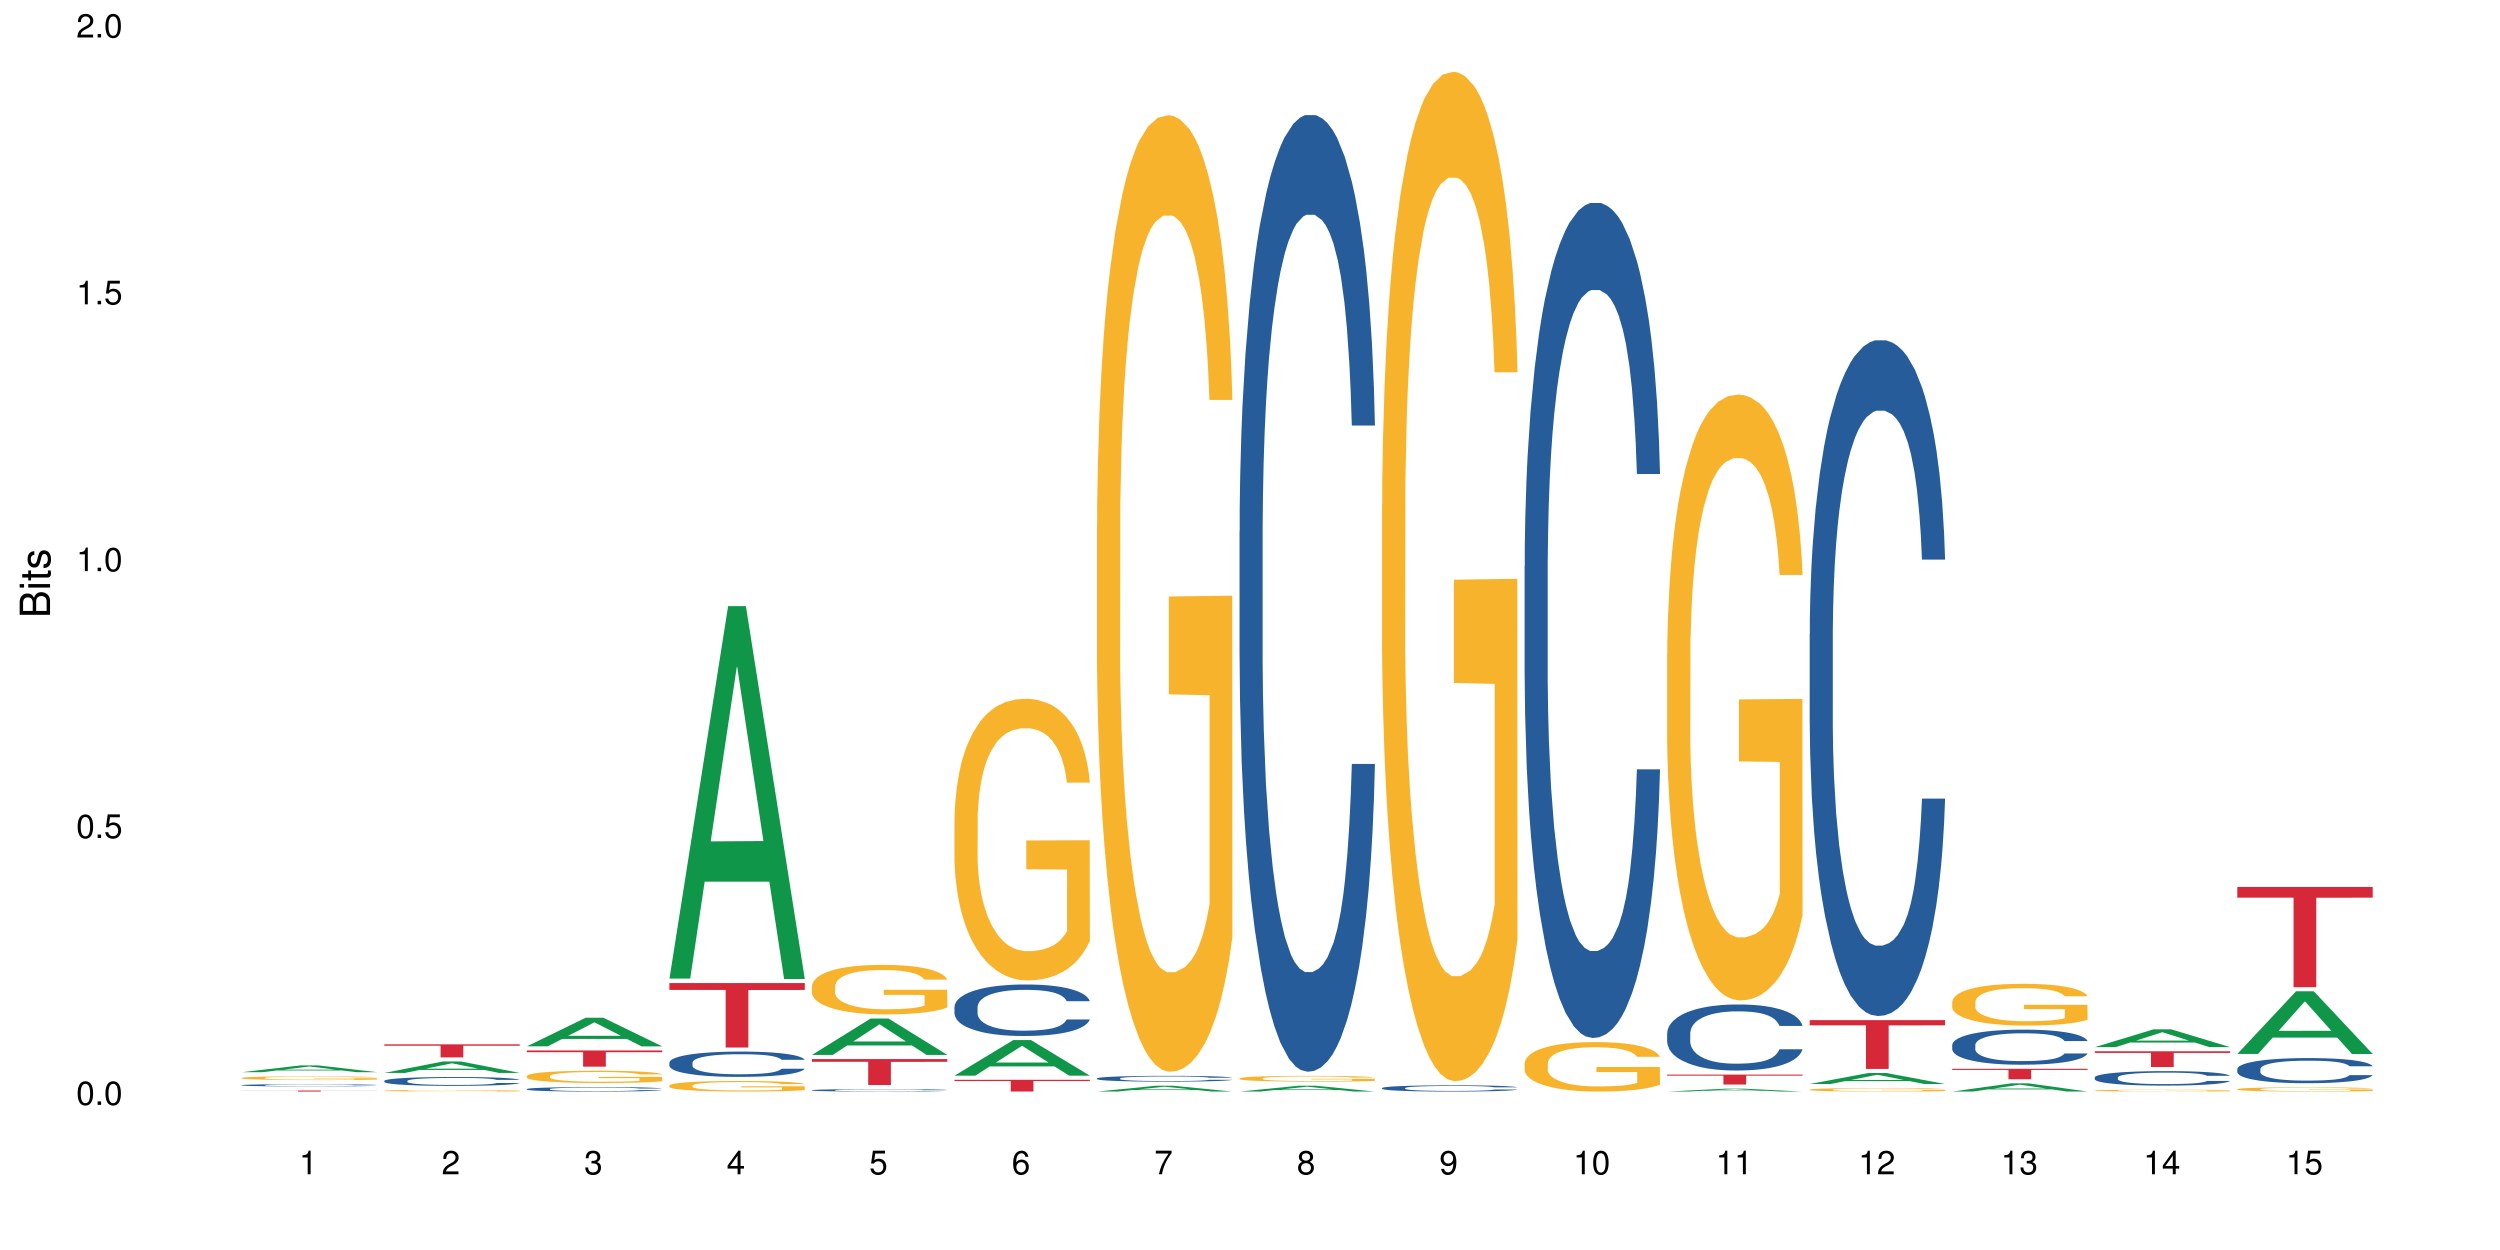 <?xml version="1.0" encoding="UTF-8"?>
<svg xmlns="http://www.w3.org/2000/svg" xmlns:xlink="http://www.w3.org/1999/xlink" width="720pt" height="360pt" viewBox="0 0 720 360" version="1.1">
<defs>
<g>
<symbol overflow="visible" id="glyph0-0">
<path style="stroke:none;" d=""/>
</symbol>
<symbol overflow="visible" id="glyph0-1">
<path style="stroke:none;" d="M 2.641 -6.797 C 2 -6.797 1.422 -6.531 1.078 -6.047 C 0.641 -5.453 0.406 -4.547 0.406 -3.297 C 0.406 -1 1.188 0.219 2.641 0.219 C 4.078 0.219 4.859 -1 4.859 -3.234 C 4.859 -4.562 4.656 -5.438 4.203 -6.047 C 3.844 -6.531 3.281 -6.797 2.641 -6.797 Z M 2.641 -6.047 C 3.547 -6.047 4 -5.125 4 -3.312 C 4 -1.375 3.562 -0.484 2.625 -0.484 C 1.734 -0.484 1.281 -1.422 1.281 -3.281 C 1.281 -5.141 1.734 -6.047 2.641 -6.047 Z M 2.641 -6.047 "/>
</symbol>
<symbol overflow="visible" id="glyph0-2">
<path style="stroke:none;" d="M 1.828 -1 L 0.828 -1 L 0.828 0 L 1.828 0 Z M 1.828 -1 "/>
</symbol>
<symbol overflow="visible" id="glyph0-3">
<path style="stroke:none;" d="M 4.562 -6.797 L 1.062 -6.797 L 0.547 -3.094 L 1.328 -3.094 C 1.719 -3.562 2.047 -3.734 2.578 -3.734 C 3.484 -3.734 4.062 -3.109 4.062 -2.094 C 4.062 -1.125 3.484 -0.531 2.578 -0.531 C 1.828 -0.531 1.375 -0.906 1.188 -1.672 L 0.328 -1.672 C 0.453 -1.109 0.547 -0.844 0.75 -0.594 C 1.125 -0.078 1.828 0.219 2.594 0.219 C 3.969 0.219 4.922 -0.781 4.922 -2.219 C 4.922 -3.562 4.031 -4.484 2.719 -4.484 C 2.25 -4.484 1.859 -4.359 1.469 -4.062 L 1.734 -5.969 L 4.562 -5.969 Z M 4.562 -6.797 "/>
</symbol>
<symbol overflow="visible" id="glyph0-4">
<path style="stroke:none;" d="M 2.484 -4.844 L 2.484 0 L 3.328 0 L 3.328 -6.797 L 2.766 -6.797 C 2.469 -5.75 2.281 -5.609 0.984 -5.453 L 0.984 -4.844 Z M 2.484 -4.844 "/>
</symbol>
<symbol overflow="visible" id="glyph0-5">
<path style="stroke:none;" d="M 4.859 -0.828 L 1.281 -0.828 C 1.359 -1.391 1.672 -1.75 2.5 -2.234 L 3.469 -2.75 C 4.406 -3.266 4.906 -3.969 4.906 -4.812 C 4.906 -5.375 4.672 -5.906 4.266 -6.266 C 3.859 -6.625 3.375 -6.797 2.719 -6.797 C 1.859 -6.797 1.219 -6.5 0.844 -5.922 C 0.609 -5.562 0.5 -5.125 0.484 -4.438 L 1.328 -4.438 C 1.359 -4.906 1.406 -5.188 1.531 -5.406 C 1.75 -5.812 2.188 -6.062 2.703 -6.062 C 3.469 -6.062 4.031 -5.516 4.031 -4.781 C 4.031 -4.25 3.719 -3.797 3.125 -3.438 L 2.234 -2.938 C 0.812 -2.141 0.406 -1.5 0.328 0 L 4.859 0 Z M 4.859 -0.828 "/>
</symbol>
<symbol overflow="visible" id="glyph0-6">
<path style="stroke:none;" d="M 2.125 -3.125 L 2.578 -3.125 C 3.516 -3.125 3.984 -2.703 3.984 -1.891 C 3.984 -1.031 3.469 -0.531 2.578 -0.531 C 1.656 -0.531 1.203 -0.984 1.156 -1.969 L 0.312 -1.969 C 0.344 -1.422 0.438 -1.078 0.609 -0.766 C 0.953 -0.109 1.625 0.219 2.547 0.219 C 3.953 0.219 4.859 -0.609 4.859 -1.906 C 4.859 -2.766 4.516 -3.25 3.703 -3.516 C 4.344 -3.766 4.656 -4.25 4.656 -4.938 C 4.656 -6.109 3.875 -6.797 2.578 -6.797 C 1.203 -6.797 0.484 -6.047 0.453 -4.609 L 1.297 -4.609 C 1.312 -5.016 1.344 -5.25 1.453 -5.453 C 1.641 -5.828 2.062 -6.062 2.594 -6.062 C 3.344 -6.062 3.797 -5.625 3.797 -4.906 C 3.797 -4.422 3.609 -4.141 3.25 -3.984 C 3.016 -3.891 2.719 -3.844 2.125 -3.844 Z M 2.125 -3.125 "/>
</symbol>
<symbol overflow="visible" id="glyph0-7">
<path style="stroke:none;" d="M 3.141 -1.625 L 3.141 0 L 3.984 0 L 3.984 -1.625 L 4.984 -1.625 L 4.984 -2.391 L 3.984 -2.391 L 3.984 -6.797 L 3.359 -6.797 L 0.266 -2.516 L 0.266 -1.625 Z M 3.141 -2.391 L 1 -2.391 L 3.141 -5.359 Z M 3.141 -2.391 "/>
</symbol>
<symbol overflow="visible" id="glyph0-8">
<path style="stroke:none;" d="M 4.781 -5.031 C 4.609 -6.141 3.891 -6.797 2.844 -6.797 C 2.094 -6.797 1.422 -6.438 1.031 -5.828 C 0.609 -5.172 0.406 -4.344 0.406 -3.094 C 0.406 -1.953 0.578 -1.234 0.984 -0.625 C 1.359 -0.078 1.953 0.219 2.703 0.219 C 3.984 0.219 4.922 -0.734 4.922 -2.078 C 4.922 -3.344 4.062 -4.234 2.844 -4.234 C 2.172 -4.234 1.641 -3.969 1.281 -3.469 C 1.281 -5.125 1.828 -6.047 2.797 -6.047 C 3.391 -6.047 3.797 -5.672 3.938 -5.031 Z M 2.734 -3.484 C 3.547 -3.484 4.062 -2.922 4.062 -2 C 4.062 -1.156 3.484 -0.531 2.703 -0.531 C 1.922 -0.531 1.328 -1.188 1.328 -2.047 C 1.328 -2.891 1.906 -3.484 2.734 -3.484 Z M 2.734 -3.484 "/>
</symbol>
<symbol overflow="visible" id="glyph0-9">
<path style="stroke:none;" d="M 4.984 -6.797 L 0.438 -6.797 L 0.438 -5.969 L 4.109 -5.969 C 2.5 -3.656 1.828 -2.234 1.328 0 L 2.219 0 C 2.594 -2.172 3.453 -4.047 4.984 -6.094 Z M 4.984 -6.797 "/>
</symbol>
<symbol overflow="visible" id="glyph0-10">
<path style="stroke:none;" d="M 3.75 -3.578 C 4.453 -4 4.688 -4.344 4.688 -4.984 C 4.688 -6.047 3.844 -6.797 2.641 -6.797 C 1.438 -6.797 0.594 -6.047 0.594 -4.984 C 0.594 -4.359 0.828 -4.016 1.516 -3.578 C 0.734 -3.203 0.359 -2.641 0.359 -1.891 C 0.359 -0.641 1.297 0.219 2.641 0.219 C 3.984 0.219 4.922 -0.641 4.922 -1.875 C 4.922 -2.641 4.531 -3.203 3.75 -3.578 Z M 2.641 -6.047 C 3.359 -6.047 3.812 -5.625 3.812 -4.969 C 3.812 -4.344 3.344 -3.922 2.641 -3.922 C 1.922 -3.922 1.453 -4.344 1.453 -4.984 C 1.453 -5.625 1.922 -6.047 2.641 -6.047 Z M 2.641 -3.203 C 3.484 -3.203 4.062 -2.672 4.062 -1.875 C 4.062 -1.062 3.484 -0.531 2.625 -0.531 C 1.797 -0.531 1.219 -1.078 1.219 -1.875 C 1.219 -2.672 1.797 -3.203 2.641 -3.203 Z M 2.641 -3.203 "/>
</symbol>
<symbol overflow="visible" id="glyph0-11">
<path style="stroke:none;" d="M 0.516 -1.547 C 0.672 -0.438 1.406 0.219 2.438 0.219 C 3.188 0.219 3.859 -0.141 4.266 -0.75 C 4.688 -1.406 4.891 -2.25 4.891 -3.484 C 4.891 -4.625 4.703 -5.359 4.312 -5.953 C 3.938 -6.5 3.344 -6.797 2.594 -6.797 C 1.297 -6.797 0.359 -5.844 0.359 -4.516 C 0.359 -3.25 1.234 -2.344 2.453 -2.344 C 3.094 -2.344 3.562 -2.578 4.016 -3.109 C 4 -1.453 3.469 -0.531 2.5 -0.531 C 1.906 -0.531 1.484 -0.906 1.359 -1.547 Z M 2.578 -6.062 C 3.375 -6.062 3.969 -5.406 3.969 -4.531 C 3.969 -3.688 3.375 -3.094 2.547 -3.094 C 1.734 -3.094 1.234 -3.672 1.234 -4.578 C 1.234 -5.438 1.797 -6.062 2.578 -6.062 Z M 2.578 -6.062 "/>
</symbol>
<symbol overflow="visible" id="glyph1-0">
<path style="stroke:none;" d=""/>
</symbol>
<symbol overflow="visible" id="glyph1-1">
<path style="stroke:none;" d="M 0 -0.953 L 0 -4.891 C 0 -5.719 -0.234 -6.344 -0.734 -6.797 C -1.188 -7.234 -1.812 -7.469 -2.5 -7.469 C -3.547 -7.469 -4.188 -7 -4.625 -5.875 C -4.984 -6.672 -5.641 -7.094 -6.531 -7.094 C -7.156 -7.094 -7.734 -6.859 -8.141 -6.391 C -8.562 -5.938 -8.75 -5.344 -8.75 -4.5 L -8.75 -0.953 Z M -4.984 -2.062 L -7.766 -2.062 L -7.766 -4.219 C -7.766 -4.844 -7.688 -5.203 -7.453 -5.5 C -7.219 -5.812 -6.859 -5.969 -6.375 -5.969 C -5.906 -5.969 -5.531 -5.812 -5.297 -5.5 C -5.062 -5.203 -4.984 -4.844 -4.984 -4.219 Z M -0.984 -2.062 L -4 -2.062 L -4 -4.781 C -4 -5.328 -3.859 -5.688 -3.578 -5.953 C -3.297 -6.219 -2.922 -6.359 -2.484 -6.359 C -2.062 -6.359 -1.688 -6.219 -1.406 -5.953 C -1.109 -5.688 -0.984 -5.328 -0.984 -4.781 Z M -0.984 -2.062 "/>
</symbol>
<symbol overflow="visible" id="glyph1-2">
<path style="stroke:none;" d="M -6.281 -1.797 L -6.281 -0.797 L 0 -0.797 L 0 -1.797 Z M -8.75 -1.797 L -8.75 -0.797 L -7.484 -0.797 L -7.484 -1.797 Z M -8.75 -1.797 "/>
</symbol>
<symbol overflow="visible" id="glyph1-3">
<path style="stroke:none;" d="M -6.281 -3.047 L -6.281 -2.016 L -8.016 -2.016 L -8.016 -1.016 L -6.281 -1.016 L -6.281 -0.172 L -5.469 -0.172 L -5.469 -1.016 L -0.719 -1.016 C -0.078 -1.016 0.281 -1.453 0.281 -2.234 C 0.281 -2.469 0.25 -2.719 0.188 -3.047 L -0.641 -3.047 C -0.609 -2.922 -0.594 -2.766 -0.594 -2.562 C -0.594 -2.141 -0.719 -2.016 -1.156 -2.016 L -5.469 -2.016 L -5.469 -3.047 Z M -6.281 -3.047 "/>
</symbol>
<symbol overflow="visible" id="glyph1-4">
<path style="stroke:none;" d="M -4.531 -5.25 C -5.766 -5.25 -6.469 -4.422 -6.469 -2.969 C -6.469 -1.516 -5.719 -0.562 -4.547 -0.562 C -3.562 -0.562 -3.094 -1.062 -2.734 -2.562 L -2.516 -3.484 C -2.344 -4.188 -2.094 -4.469 -1.625 -4.469 C -1.047 -4.469 -0.641 -3.875 -0.641 -3 C -0.641 -2.453 -0.797 -2 -1.062 -1.75 C -1.25 -1.594 -1.422 -1.531 -1.875 -1.469 L -1.875 -0.406 C -0.422 -0.453 0.281 -1.266 0.281 -2.922 C 0.281 -4.5 -0.5 -5.516 -1.719 -5.516 C -2.656 -5.516 -3.172 -4.984 -3.469 -3.734 L -3.703 -2.766 C -3.891 -1.953 -4.156 -1.609 -4.594 -1.609 C -5.172 -1.609 -5.547 -2.125 -5.547 -2.938 C -5.547 -3.75 -5.203 -4.172 -4.531 -4.203 Z M -4.531 -5.25 "/>
</symbol>
</g>
</defs>
<g id="surface46931">
<rect x="0" y="0" width="720" height="360" style="fill:rgb(100%,100%,100%);fill-opacity:1;stroke:none;"/>
<path style=" stroke:none;fill-rule:nonzero;fill:rgb(6.275%,58.824%,28.235%);fill-opacity:1;" d="M 69.629 308.793 L 69.672 308.789 L 86.547 306.836 L 91.672 306.836 L 108.629 308.793 L 102.668 308.793 L 98.418 308.285 L 79.797 308.285 L 75.629 308.793 L 69.629 308.793 L 81.586 308.07 L 96.711 308.07 L 89.172 307.156 L 89.086 307.156 L 89.004 307.16 L 81.547 308.07 L 81.586 308.07 Z M 69.629 308.793 "/>
<path style=" stroke:none;fill-rule:nonzero;fill:rgb(14.51%,36.078%,60%);fill-opacity:1;" d="M 69.629 312.523 L 69.676 312.523 L 69.676 312.508 L 69.82 312.484 L 70.152 312.457 L 70.484 312.438 L 71.34 312.402 L 72.531 312.367 L 73.766 312.34 L 74.672 312.324 L 75.48 312.312 L 77.332 312.293 L 78.523 312.281 L 79.809 312.27 L 81.375 312.262 L 82.52 312.254 L 85.086 312.246 L 86.988 312.242 L 88.461 312.238 L 91.648 312.238 L 93.551 312.242 L 94.93 312.246 L 96.453 312.25 L 97.738 312.254 L 99.973 312.27 L 101.969 312.285 L 102.871 312.293 L 104.301 312.312 L 105.395 312.332 L 106.156 312.344 L 107.012 312.367 L 107.77 312.395 L 108.344 312.426 L 108.629 312.449 L 101.969 312.449 L 101.637 312.426 L 101.258 312.406 L 100.543 312.383 L 99.828 312.367 L 98.832 312.348 L 97.926 312.34 L 96.691 312.328 L 95.598 312.32 L 94.453 312.312 L 93.359 312.312 L 91.27 312.309 L 87.938 312.309 L 86.086 312.312 L 85.086 312.316 L 83.66 312.324 L 82.66 312.332 L 81.473 312.344 L 80.664 312.355 L 79.664 312.371 L 78.949 312.383 L 78.141 312.402 L 77.668 312.418 L 77.238 312.434 L 76.859 312.453 L 76.574 312.477 L 76.383 312.496 L 76.289 312.52 L 76.289 312.609 L 76.383 312.633 L 76.621 312.656 L 77.238 312.695 L 78.141 312.727 L 79.188 312.75 L 80.188 312.77 L 80.758 312.777 L 81.52 312.785 L 82.707 312.797 L 84.422 312.809 L 85.418 312.816 L 86.941 312.82 L 92.457 312.82 L 93.695 312.816 L 94.977 312.812 L 96.738 312.801 L 97.832 312.793 L 98.781 312.781 L 99.973 312.762 L 100.684 312.742 L 101.258 312.723 L 101.684 312.699 L 101.969 312.68 L 108.629 312.68 L 108.344 312.703 L 107.914 312.727 L 107.484 312.746 L 106.82 312.766 L 106.059 312.785 L 104.965 312.805 L 104.062 312.816 L 102.871 312.832 L 101.777 312.844 L 100.59 312.855 L 98.832 312.867 L 97.688 312.871 L 96.453 312.879 L 94.977 312.883 L 93.125 312.887 L 91.125 312.891 L 89.27 312.891 L 87.273 312.887 L 85.801 312.887 L 83.848 312.879 L 81.426 312.871 L 79.664 312.859 L 78.285 312.848 L 77.098 312.836 L 75.766 312.82 L 74.051 312.793 L 73.008 312.773 L 72.293 312.758 L 71.484 312.734 L 70.914 312.711 L 70.246 312.68 L 69.773 312.637 L 69.629 312.605 Z M 69.629 312.523 "/>
<path style=" stroke:none;fill-rule:nonzero;fill:rgb(96.863%,70.196%,16.863%);fill-opacity:1;" d="M 69.629 310.438 L 69.676 310.438 L 69.676 310.418 L 69.867 310.375 L 70.344 310.312 L 70.961 310.262 L 71.625 310.223 L 72.055 310.199 L 72.77 310.172 L 73.387 310.148 L 74.957 310.105 L 76.953 310.062 L 78.047 310.047 L 79.285 310.027 L 81.043 310.008 L 81.852 310.004 L 84.324 309.988 L 87.133 309.977 L 90.223 309.973 L 91.648 309.977 L 93.598 309.98 L 96.262 309.988 L 97.785 310 L 98.973 310.008 L 100.211 310.023 L 101.73 310.043 L 103.16 310.066 L 104.301 310.09 L 105.441 310.121 L 106.391 310.152 L 107.199 310.188 L 107.914 310.227 L 108.344 310.262 L 108.629 310.297 L 102.016 310.297 L 101.637 310.262 L 101.207 310.234 L 100.496 310.203 L 99.781 310.18 L 99.066 310.16 L 97.738 310.133 L 96.594 310.117 L 95.168 310.105 L 93.789 310.098 L 92.219 310.09 L 88.746 310.09 L 86.465 310.094 L 85.133 310.102 L 84.184 310.109 L 82.852 310.125 L 82.043 310.137 L 81.566 310.145 L 80.141 310.176 L 79.188 310.203 L 78.664 310.223 L 78 310.254 L 77.523 310.281 L 77 310.32 L 76.715 310.348 L 76.336 310.418 L 76.289 310.594 L 76.43 310.633 L 76.715 310.672 L 77.098 310.707 L 77.668 310.746 L 78.238 310.773 L 79.234 310.812 L 80.094 310.84 L 80.758 310.855 L 82.043 310.883 L 82.566 310.891 L 83.801 310.91 L 85.086 310.926 L 86.656 310.938 L 87.844 310.941 L 89.746 310.945 L 92.172 310.945 L 95.027 310.941 L 96.832 310.934 L 98.07 310.926 L 98.879 310.918 L 99.875 310.906 L 100.59 310.898 L 101.258 310.887 L 102.062 310.871 L 102.062 310.633 L 90.316 310.633 L 90.316 310.52 L 108.578 310.52 L 108.629 310.906 L 107.629 310.934 L 106.391 310.961 L 105.203 310.98 L 103.965 310.996 L 102.207 311.016 L 100.781 311.027 L 98.594 311.039 L 96.594 311.051 L 94.504 311.055 L 92.648 311.059 L 88.512 311.059 L 86.418 311.051 L 84.754 311.043 L 83.23 311.035 L 81.711 311.02 L 79.809 311 L 78.57 310.984 L 77.285 310.961 L 76.004 310.938 L 74.859 310.91 L 74.102 310.891 L 73.34 310.867 L 72.531 310.836 L 71.77 310.805 L 71.199 310.773 L 70.676 310.738 L 70.297 310.703 L 69.914 310.66 L 69.723 310.625 L 69.629 310.594 Z M 69.629 310.438 "/>
<path style=" stroke:none;fill-rule:nonzero;fill:rgb(83.922%,15.686%,22.353%);fill-opacity:1;" d="M 69.629 314.07 L 108.629 314.07 L 108.629 314.102 L 92.375 314.102 L 92.375 314.371 L 85.836 314.371 L 85.836 314.102 L 69.629 314.102 Z M 69.629 314.07 "/>
<path style=" stroke:none;fill-rule:nonzero;fill:rgb(6.275%,58.824%,28.235%);fill-opacity:1;" d="M 110.68 308.996 L 110.723 308.992 L 127.598 305.699 L 132.719 305.699 L 149.68 309 L 143.719 309 L 139.469 308.137 L 120.848 308.137 L 116.68 308.996 L 110.68 308.996 L 122.637 307.781 L 137.762 307.777 L 130.223 306.238 L 130.137 306.238 L 130.055 306.246 L 122.598 307.777 L 122.637 307.781 Z M 110.68 308.996 "/>
<path style=" stroke:none;fill-rule:nonzero;fill:rgb(14.51%,36.078%,60%);fill-opacity:1;" d="M 110.68 311.289 L 110.727 311.285 L 110.727 311.23 L 110.871 311.141 L 111.203 311.027 L 111.535 310.953 L 112.391 310.816 L 113.582 310.684 L 114.816 310.578 L 115.723 310.52 L 116.531 310.473 L 118.383 310.387 L 119.574 310.34 L 120.859 310.301 L 122.426 310.262 L 123.57 310.238 L 126.137 310.203 L 128.039 310.184 L 129.512 310.18 L 132.699 310.18 L 134.602 310.188 L 135.98 310.199 L 137.504 310.219 L 138.789 310.238 L 141.023 310.289 L 143.02 310.355 L 143.922 310.391 L 145.352 310.465 L 146.445 310.535 L 147.207 310.594 L 148.062 310.684 L 148.82 310.785 L 149.395 310.906 L 149.68 311.004 L 143.02 311.004 L 142.688 310.914 L 142.305 310.84 L 141.594 310.746 L 140.879 310.676 L 139.883 310.609 L 138.977 310.566 L 137.742 310.52 L 136.648 310.492 L 135.504 310.473 L 134.41 310.457 L 132.32 310.445 L 129.895 310.445 L 128.988 310.449 L 127.137 310.469 L 126.137 310.484 L 124.711 310.516 L 123.711 310.547 L 122.523 310.594 L 121.715 310.633 L 120.715 310.695 L 120 310.746 L 119.191 310.824 L 118.719 310.883 L 118.289 310.949 L 117.91 311.023 L 117.625 311.105 L 117.434 311.191 L 117.34 311.277 L 117.34 311.637 L 117.434 311.723 L 117.672 311.82 L 118.289 311.961 L 119.191 312.086 L 120.238 312.184 L 121.238 312.254 L 121.809 312.285 L 122.57 312.324 L 123.758 312.371 L 125.473 312.418 L 126.469 312.434 L 127.992 312.453 L 129.562 312.465 L 131.652 312.465 L 133.508 312.453 L 134.746 312.441 L 136.027 312.422 L 137.789 312.383 L 138.883 312.348 L 139.832 312.301 L 140.547 312.258 L 141.023 312.223 L 141.734 312.148 L 142.305 312.07 L 142.734 311.988 L 143.02 311.91 L 149.68 311.91 L 149.395 312 L 148.965 312.094 L 148.535 312.16 L 147.871 312.242 L 147.109 312.312 L 146.016 312.395 L 145.113 312.449 L 143.922 312.508 L 142.828 312.551 L 141.641 312.59 L 139.883 312.637 L 138.738 312.66 L 137.504 312.684 L 136.027 312.699 L 134.176 312.719 L 132.176 312.727 L 130.32 312.73 L 128.324 312.723 L 126.852 312.715 L 124.898 312.695 L 122.473 312.652 L 120.715 312.609 L 119.336 312.562 L 118.148 312.516 L 116.816 312.453 L 115.102 312.352 L 114.059 312.273 L 113.344 312.207 L 112.535 312.117 L 111.965 312.035 L 111.297 311.902 L 110.824 311.738 L 110.68 311.609 Z M 110.68 311.289 "/>
<path style=" stroke:none;fill-rule:nonzero;fill:rgb(96.863%,70.196%,16.863%);fill-opacity:1;" d="M 110.68 314.105 L 110.727 314.105 L 110.727 314.098 L 110.918 314.078 L 111.395 314.051 L 112.012 314.031 L 112.676 314.016 L 113.105 314.004 L 113.82 313.992 L 114.438 313.984 L 116.008 313.965 L 118.004 313.945 L 119.098 313.938 L 120.336 313.934 L 122.094 313.926 L 122.902 313.922 L 125.375 313.914 L 128.18 313.91 L 134.648 313.91 L 137.312 313.914 L 138.836 313.918 L 140.023 313.926 L 141.262 313.93 L 142.781 313.938 L 144.207 313.949 L 145.352 313.957 L 146.492 313.973 L 147.441 313.984 L 148.25 314 L 148.965 314.016 L 149.395 314.031 L 149.68 314.047 L 143.066 314.047 L 142.688 314.031 L 142.258 314.02 L 141.547 314.008 L 140.832 313.996 L 140.117 313.988 L 138.789 313.977 L 137.645 313.969 L 136.219 313.965 L 134.84 313.961 L 133.27 313.957 L 129.797 313.957 L 127.516 313.961 L 126.184 313.965 L 125.234 313.969 L 123.902 313.973 L 123.094 313.977 L 122.617 313.98 L 121.191 313.996 L 120.238 314.008 L 119.715 314.016 L 119.051 314.027 L 118.574 314.039 L 118.051 314.055 L 117.766 314.066 L 117.387 314.098 L 117.34 314.172 L 117.48 314.188 L 117.766 314.207 L 118.148 314.223 L 118.719 314.238 L 119.289 314.25 L 120.285 314.266 L 121.145 314.277 L 121.809 314.285 L 123.094 314.297 L 123.617 314.301 L 124.852 314.309 L 126.137 314.312 L 127.707 314.316 L 128.895 314.32 L 130.797 314.324 L 133.223 314.324 L 136.078 314.32 L 137.883 314.316 L 139.121 314.312 L 139.93 314.309 L 140.926 314.305 L 141.641 314.301 L 142.305 314.297 L 143.113 314.289 L 143.113 314.188 L 131.367 314.188 L 131.367 314.141 L 149.629 314.141 L 149.68 314.305 L 148.68 314.316 L 147.441 314.328 L 146.254 314.336 L 145.016 314.344 L 143.258 314.352 L 141.832 314.355 L 139.645 314.363 L 137.645 314.367 L 135.555 314.367 L 133.699 314.371 L 129.562 314.371 L 127.469 314.367 L 125.805 314.363 L 124.281 314.359 L 122.762 314.355 L 120.859 314.344 L 119.621 314.34 L 118.336 314.328 L 117.055 314.32 L 115.91 314.309 L 115.152 314.297 L 114.391 314.289 L 113.582 314.277 L 112.82 314.262 L 112.25 314.25 L 111.727 314.234 L 111.348 314.219 L 110.965 314.199 L 110.773 314.184 L 110.68 314.172 Z M 110.68 314.105 "/>
<path style=" stroke:none;fill-rule:nonzero;fill:rgb(83.922%,15.686%,22.353%);fill-opacity:1;" d="M 110.68 300.777 L 149.68 300.777 L 149.68 301.176 L 133.426 301.18 L 133.426 304.523 L 126.887 304.523 L 126.887 301.184 L 126.793 301.176 L 110.68 301.176 Z M 110.68 300.777 "/>
<path style=" stroke:none;fill-rule:nonzero;fill:rgb(6.275%,58.824%,28.235%);fill-opacity:1;" d="M 151.73 301.352 L 151.773 301.344 L 168.648 293.117 L 173.77 293.117 L 190.73 301.359 L 184.77 301.359 L 180.52 299.207 L 161.898 299.207 L 157.73 301.352 L 151.73 301.352 L 163.688 298.316 L 178.812 298.309 L 171.27 294.465 L 171.188 294.457 L 171.105 294.477 L 163.648 298.309 L 163.688 298.316 Z M 151.73 301.352 "/>
<path style=" stroke:none;fill-rule:nonzero;fill:rgb(14.51%,36.078%,60%);fill-opacity:1;" d="M 151.73 313.645 L 151.777 313.641 L 151.777 313.613 L 151.922 313.57 L 152.254 313.512 L 152.586 313.473 L 153.441 313.402 L 154.633 313.336 L 155.867 313.285 L 156.773 313.254 L 157.582 313.23 L 159.434 313.188 L 160.625 313.164 L 161.91 313.145 L 163.477 313.125 L 164.617 313.113 L 167.188 313.094 L 169.09 313.086 L 170.562 313.082 L 173.75 313.082 L 175.652 313.086 L 177.031 313.094 L 178.555 313.102 L 179.84 313.113 L 182.074 313.141 L 184.07 313.172 L 184.973 313.191 L 186.402 313.227 L 187.496 313.262 L 188.254 313.293 L 189.113 313.336 L 189.871 313.391 L 190.445 313.449 L 190.73 313.5 L 184.07 313.5 L 183.738 313.453 L 183.355 313.418 L 182.645 313.367 L 181.93 313.336 L 180.934 313.301 L 180.027 313.277 L 178.793 313.254 L 177.699 313.242 L 176.555 313.23 L 175.461 313.223 L 173.371 313.215 L 170.945 313.215 L 170.039 313.219 L 168.188 313.227 L 167.188 313.238 L 165.762 313.254 L 164.762 313.27 L 163.574 313.293 L 162.766 313.312 L 161.766 313.344 L 161.051 313.371 L 160.242 313.41 L 159.77 313.438 L 159.34 313.473 L 158.961 313.512 L 158.676 313.551 L 158.484 313.594 L 158.391 313.637 L 158.391 313.82 L 158.484 313.863 L 158.723 313.91 L 159.34 313.984 L 160.242 314.047 L 161.289 314.094 L 162.289 314.129 L 162.859 314.148 L 163.621 314.164 L 164.809 314.188 L 166.52 314.211 L 167.52 314.223 L 169.043 314.23 L 170.613 314.238 L 172.703 314.238 L 174.559 314.23 L 175.797 314.227 L 177.078 314.215 L 178.84 314.195 L 179.934 314.176 L 180.883 314.156 L 181.598 314.133 L 182.074 314.113 L 182.785 314.078 L 183.355 314.039 L 183.785 313.996 L 184.07 313.957 L 190.73 313.957 L 190.445 314.004 L 190.016 314.051 L 189.586 314.082 L 188.922 314.125 L 188.16 314.16 L 187.066 314.203 L 186.164 314.23 L 184.973 314.258 L 183.879 314.281 L 182.691 314.301 L 180.934 314.324 L 179.789 314.336 L 178.555 314.348 L 177.078 314.355 L 175.227 314.363 L 173.227 314.371 L 171.371 314.371 L 169.375 314.367 L 167.902 314.363 L 165.949 314.352 L 163.523 314.332 L 161.766 314.309 L 160.387 314.285 L 159.199 314.262 L 157.867 314.23 L 156.152 314.18 L 155.105 314.141 L 154.395 314.105 L 153.586 314.062 L 153.016 314.02 L 152.348 313.953 L 151.875 313.871 L 151.73 313.805 Z M 151.73 313.645 "/>
<path style=" stroke:none;fill-rule:nonzero;fill:rgb(96.863%,70.196%,16.863%);fill-opacity:1;" d="M 151.73 309.883 L 151.777 309.879 L 151.777 309.816 L 151.969 309.672 L 152.445 309.473 L 153.062 309.305 L 153.727 309.176 L 154.156 309.109 L 154.871 309.012 L 155.488 308.941 L 157.059 308.797 L 159.055 308.66 L 160.148 308.605 L 161.387 308.547 L 163.145 308.488 L 163.953 308.465 L 166.426 308.414 L 169.23 308.383 L 172.324 308.371 L 173.75 308.375 L 175.699 308.387 L 178.363 308.422 L 179.887 308.457 L 181.074 308.488 L 182.312 308.531 L 183.832 308.594 L 185.258 308.672 L 186.402 308.75 L 187.543 308.844 L 188.492 308.949 L 189.301 309.062 L 190.016 309.195 L 190.445 309.309 L 190.73 309.422 L 184.117 309.422 L 183.738 309.309 L 183.309 309.223 L 182.598 309.117 L 181.883 309.039 L 181.168 308.977 L 179.84 308.895 L 178.695 308.844 L 177.27 308.797 L 175.891 308.77 L 174.32 308.75 L 173.371 308.742 L 170.848 308.742 L 168.566 308.766 L 167.234 308.789 L 166.285 308.816 L 164.953 308.863 L 164.145 308.902 L 163.668 308.93 L 162.242 309.027 L 161.289 309.121 L 160.766 309.18 L 160.102 309.277 L 159.625 309.363 L 159.102 309.492 L 158.816 309.59 L 158.438 309.809 L 158.391 310.391 L 158.531 310.512 L 158.816 310.645 L 159.199 310.762 L 159.77 310.883 L 160.34 310.977 L 161.336 311.102 L 162.195 311.188 L 162.859 311.242 L 164.145 311.328 L 164.668 311.359 L 165.902 311.414 L 167.188 311.461 L 168.758 311.5 L 169.945 311.52 L 171.848 311.535 L 174.273 311.535 L 177.129 311.516 L 178.934 311.488 L 180.172 311.465 L 180.98 311.441 L 181.977 311.406 L 182.691 311.375 L 183.355 311.34 L 184.164 311.285 L 184.164 310.512 L 172.418 310.508 L 172.418 310.148 L 190.68 310.145 L 190.73 311.406 L 189.73 311.492 L 188.492 311.578 L 187.305 311.641 L 186.066 311.695 L 184.309 311.758 L 182.883 311.797 L 180.695 311.84 L 178.695 311.871 L 176.605 311.891 L 174.75 311.898 L 172.562 311.902 L 170.613 311.895 L 168.52 311.879 L 166.855 311.852 L 165.332 311.82 L 163.812 311.777 L 161.91 311.711 L 160.672 311.656 L 159.387 311.586 L 158.105 311.508 L 156.961 311.418 L 156.203 311.352 L 155.441 311.273 L 154.633 311.176 L 153.871 311.066 L 153.301 310.969 L 152.777 310.855 L 152.398 310.75 L 152.016 310.602 L 151.824 310.488 L 151.73 310.387 Z M 151.73 309.883 "/>
<path style=" stroke:none;fill-rule:nonzero;fill:rgb(83.922%,15.686%,22.353%);fill-opacity:1;" d="M 151.73 302.539 L 190.73 302.539 L 190.73 303.035 L 174.477 303.039 L 174.477 307.191 L 167.938 307.191 L 167.938 303.047 L 167.84 303.035 L 151.73 303.035 Z M 151.73 302.539 "/>
<path style=" stroke:none;fill-rule:nonzero;fill:rgb(6.275%,58.824%,28.235%);fill-opacity:1;" d="M 192.781 281.844 L 192.824 281.742 L 209.695 174.566 L 214.82 174.566 L 231.781 281.945 L 225.82 281.945 L 221.57 253.914 L 202.949 253.914 L 198.781 281.844 L 192.781 281.844 L 204.738 242.32 L 219.863 242.219 L 212.32 192.109 L 212.238 192.008 L 212.156 192.312 L 204.699 242.219 L 204.738 242.32 Z M 192.781 281.844 "/>
<path style=" stroke:none;fill-rule:nonzero;fill:rgb(14.51%,36.078%,60%);fill-opacity:1;" d="M 192.781 306.027 L 192.828 306.023 L 192.828 305.863 L 192.973 305.609 L 193.305 305.289 L 193.637 305.07 L 194.492 304.68 L 195.684 304.301 L 196.918 304.008 L 197.824 303.832 L 198.633 303.699 L 200.484 303.453 L 201.676 303.328 L 202.957 303.215 L 204.527 303.102 L 205.668 303.035 L 208.238 302.93 L 210.141 302.883 L 211.613 302.863 L 214.801 302.863 L 216.703 302.887 L 218.082 302.922 L 219.605 302.977 L 220.887 303.035 L 223.125 303.18 L 225.121 303.367 L 226.023 303.473 L 227.453 303.68 L 228.547 303.879 L 229.305 304.051 L 230.164 304.301 L 230.922 304.598 L 231.496 304.938 L 231.781 305.223 L 225.121 305.223 L 224.789 304.957 L 224.406 304.75 L 223.695 304.48 L 222.98 304.285 L 221.984 304.094 L 221.078 303.965 L 219.844 303.84 L 218.75 303.762 L 217.605 303.699 L 216.512 303.66 L 214.422 303.621 L 211.996 303.621 L 211.09 303.633 L 209.238 303.688 L 208.238 303.734 L 206.812 303.828 L 205.812 303.914 L 204.625 304.047 L 203.816 304.16 L 202.816 304.332 L 202.102 304.484 L 201.293 304.703 L 200.82 304.871 L 200.391 305.059 L 200.012 305.277 L 199.727 305.512 L 199.535 305.758 L 199.441 305.996 L 199.441 307.027 L 199.535 307.266 L 199.773 307.547 L 200.391 307.953 L 201.293 308.305 L 202.34 308.586 L 203.34 308.785 L 203.91 308.875 L 204.672 308.984 L 205.859 309.117 L 207.57 309.25 L 208.57 309.301 L 210.094 309.355 L 211.664 309.383 L 213.754 309.383 L 215.609 309.355 L 216.848 309.324 L 218.129 309.27 L 219.891 309.156 L 220.984 309.051 L 221.934 308.922 L 222.648 308.797 L 223.125 308.691 L 223.836 308.484 L 224.406 308.258 L 224.836 308.023 L 225.121 307.801 L 231.781 307.801 L 231.496 308.066 L 231.066 308.324 L 230.637 308.516 L 229.973 308.75 L 229.211 308.957 L 228.117 309.191 L 227.215 309.344 L 226.023 309.508 L 224.93 309.637 L 223.742 309.75 L 221.984 309.883 L 220.84 309.949 L 219.605 310.008 L 218.129 310.062 L 216.277 310.109 L 214.277 310.133 L 212.422 310.141 L 210.426 310.129 L 208.953 310.102 L 207 310.043 L 204.574 309.922 L 202.816 309.797 L 201.438 309.668 L 200.25 309.535 L 198.918 309.355 L 197.203 309.062 L 196.156 308.836 L 195.445 308.652 L 194.637 308.391 L 194.066 308.16 L 193.398 307.785 L 192.926 307.312 L 192.781 306.945 Z M 192.781 306.027 "/>
<path style=" stroke:none;fill-rule:nonzero;fill:rgb(96.863%,70.196%,16.863%);fill-opacity:1;" d="M 192.781 312.629 L 192.828 312.625 L 192.828 312.57 L 193.02 312.441 L 193.496 312.27 L 194.113 312.129 L 194.777 312.016 L 195.207 311.957 L 195.922 311.875 L 196.539 311.812 L 198.109 311.688 L 200.105 311.57 L 201.199 311.52 L 202.438 311.473 L 204.195 311.422 L 205.004 311.402 L 207.477 311.355 L 210.281 311.328 L 213.375 311.32 L 214.801 311.324 L 216.75 311.336 L 219.414 311.367 L 220.938 311.395 L 222.125 311.422 L 223.363 311.457 L 224.883 311.512 L 226.309 311.578 L 227.453 311.648 L 228.594 311.73 L 229.543 311.82 L 230.352 311.918 L 231.066 312.035 L 231.496 312.133 L 231.781 312.23 L 225.168 312.23 L 224.789 312.133 L 224.359 312.055 L 223.648 311.965 L 222.934 311.898 L 222.219 311.844 L 220.887 311.773 L 219.746 311.727 L 218.32 311.688 L 216.941 311.664 L 215.371 311.648 L 214.422 311.641 L 211.898 311.641 L 209.617 311.66 L 208.285 311.684 L 207.336 311.703 L 206.004 311.746 L 205.195 311.781 L 204.719 311.801 L 203.293 311.891 L 202.34 311.969 L 201.816 312.02 L 201.152 312.102 L 200.676 312.18 L 200.152 312.289 L 199.867 312.375 L 199.488 312.562 L 199.441 313.062 L 199.582 313.172 L 199.867 313.285 L 200.25 313.383 L 200.82 313.492 L 201.391 313.57 L 202.387 313.68 L 203.246 313.754 L 203.91 313.801 L 205.195 313.875 L 205.719 313.898 L 206.953 313.949 L 208.238 313.988 L 209.809 314.023 L 210.996 314.039 L 212.898 314.055 L 215.324 314.055 L 218.18 314.035 L 219.984 314.016 L 221.223 313.992 L 222.031 313.973 L 223.027 313.941 L 223.742 313.914 L 224.406 313.883 L 225.215 313.836 L 225.215 313.172 L 213.469 313.168 L 213.469 312.855 L 231.73 312.852 L 231.781 313.941 L 230.781 314.016 L 229.543 314.09 L 228.355 314.145 L 227.117 314.191 L 225.359 314.246 L 223.934 314.277 L 221.746 314.316 L 219.746 314.344 L 217.656 314.359 L 215.801 314.367 L 213.613 314.371 L 211.664 314.363 L 209.57 314.348 L 207.906 314.324 L 206.383 314.297 L 204.859 314.262 L 202.957 314.203 L 201.723 314.156 L 200.438 314.098 L 199.152 314.027 L 198.012 313.953 L 197.25 313.895 L 196.492 313.828 L 195.684 313.742 L 194.922 313.648 L 194.352 313.562 L 193.828 313.465 L 193.445 313.375 L 193.066 313.25 L 192.875 313.148 L 192.781 313.062 Z M 192.781 312.629 "/>
<path style=" stroke:none;fill-rule:nonzero;fill:rgb(83.922%,15.686%,22.353%);fill-opacity:1;" d="M 192.781 283.125 L 231.781 283.125 L 231.781 285.109 L 215.527 285.129 L 215.527 301.684 L 208.988 301.684 L 208.988 285.145 L 208.891 285.109 L 192.781 285.109 Z M 192.781 283.125 "/>
<path style=" stroke:none;fill-rule:nonzero;fill:rgb(6.275%,58.824%,28.235%);fill-opacity:1;" d="M 233.832 303.812 L 233.875 303.805 L 250.746 293.328 L 255.871 293.328 L 272.832 303.824 L 266.871 303.824 L 262.621 301.086 L 244 301.086 L 239.832 303.812 L 233.832 303.812 L 245.789 299.949 L 260.914 299.941 L 253.371 295.043 L 253.289 295.031 L 253.207 295.062 L 245.75 299.941 L 245.789 299.949 Z M 233.832 303.812 "/>
<path style=" stroke:none;fill-rule:nonzero;fill:rgb(14.51%,36.078%,60%);fill-opacity:1;" d="M 233.832 313.973 L 233.879 313.973 L 233.879 313.957 L 234.023 313.934 L 234.355 313.902 L 234.688 313.879 L 235.543 313.844 L 236.734 313.805 L 237.969 313.777 L 238.875 313.762 L 239.684 313.746 L 241.535 313.723 L 242.727 313.711 L 244.008 313.699 L 245.578 313.691 L 246.719 313.684 L 249.289 313.672 L 251.191 313.668 L 257.754 313.668 L 259.133 313.672 L 260.656 313.68 L 261.938 313.684 L 264.176 313.699 L 266.172 313.715 L 267.074 313.727 L 268.504 313.746 L 269.598 313.766 L 270.355 313.781 L 271.215 313.805 L 271.973 313.836 L 272.543 313.867 L 272.832 313.895 L 266.172 313.895 L 265.84 313.871 L 265.457 313.848 L 264.746 313.824 L 264.031 313.805 L 263.031 313.785 L 262.129 313.773 L 260.895 313.762 L 259.801 313.754 L 258.656 313.746 L 257.562 313.742 L 255.473 313.738 L 253.047 313.738 L 252.141 313.742 L 250.289 313.746 L 249.289 313.75 L 247.863 313.762 L 246.863 313.77 L 245.676 313.781 L 244.867 313.793 L 243.867 313.809 L 243.152 313.824 L 242.344 313.844 L 241.871 313.859 L 241.441 313.879 L 241.062 313.902 L 240.777 313.922 L 240.586 313.945 L 240.492 313.969 L 240.492 314.07 L 240.586 314.094 L 240.824 314.121 L 241.441 314.16 L 242.344 314.191 L 243.391 314.219 L 244.391 314.238 L 244.961 314.25 L 245.723 314.258 L 246.91 314.273 L 248.621 314.285 L 249.621 314.289 L 251.145 314.293 L 252.711 314.297 L 254.805 314.297 L 256.66 314.293 L 257.898 314.293 L 259.18 314.285 L 260.941 314.277 L 262.035 314.266 L 262.984 314.254 L 263.699 314.242 L 264.176 314.23 L 264.887 314.211 L 265.457 314.188 L 265.887 314.168 L 266.172 314.145 L 272.832 314.145 L 272.543 314.172 L 272.117 314.195 L 271.688 314.215 L 271.023 314.234 L 270.262 314.258 L 269.168 314.277 L 268.266 314.293 L 267.074 314.309 L 265.98 314.32 L 264.793 314.332 L 263.031 314.344 L 261.891 314.352 L 260.656 314.359 L 259.18 314.363 L 257.324 314.367 L 255.328 314.371 L 251.477 314.371 L 250.004 314.367 L 248.051 314.359 L 245.625 314.348 L 243.867 314.336 L 242.488 314.324 L 241.297 314.312 L 239.969 314.293 L 238.254 314.266 L 237.207 314.246 L 236.496 314.227 L 235.688 314.203 L 235.117 314.18 L 234.449 314.145 L 233.977 314.098 L 233.832 314.062 Z M 233.832 313.973 "/>
<path style=" stroke:none;fill-rule:nonzero;fill:rgb(96.863%,70.196%,16.863%);fill-opacity:1;" d="M 233.832 283.992 L 233.879 283.98 L 233.879 283.719 L 234.07 283.133 L 234.547 282.324 L 235.164 281.66 L 235.828 281.141 L 236.258 280.867 L 236.973 280.477 L 237.59 280.191 L 239.16 279.602 L 241.156 279.055 L 242.25 278.82 L 243.488 278.602 L 245.246 278.352 L 246.055 278.262 L 248.527 278.055 L 251.332 277.922 L 254.426 277.883 L 255.852 277.898 L 257.801 277.949 L 260.465 278.094 L 261.988 278.223 L 263.176 278.352 L 264.414 278.523 L 265.934 278.781 L 267.359 279.094 L 268.504 279.406 L 269.645 279.797 L 270.594 280.215 L 271.402 280.672 L 272.117 281.219 L 272.543 281.676 L 272.832 282.129 L 266.219 282.129 L 265.84 281.676 L 265.41 281.324 L 264.699 280.895 L 263.984 280.582 L 263.27 280.332 L 261.938 279.996 L 260.797 279.785 L 259.371 279.602 L 257.992 279.484 L 256.422 279.406 L 255.473 279.383 L 252.949 279.383 L 250.668 279.473 L 249.336 279.578 L 248.387 279.68 L 247.055 279.879 L 246.246 280.035 L 245.77 280.137 L 244.344 280.543 L 243.391 280.906 L 242.867 281.152 L 242.203 281.543 L 241.727 281.895 L 241.203 282.418 L 240.918 282.809 L 240.539 283.695 L 240.492 286.039 L 240.633 286.535 L 240.918 287.066 L 241.297 287.535 L 241.871 288.031 L 242.441 288.41 L 243.438 288.918 L 244.297 289.254 L 244.961 289.477 L 246.246 289.828 L 246.77 289.945 L 248.004 290.18 L 249.289 290.363 L 250.859 290.52 L 252.047 290.598 L 253.949 290.664 L 256.375 290.664 L 259.227 290.586 L 261.035 290.48 L 262.273 290.375 L 263.082 290.285 L 264.078 290.141 L 264.793 290.012 L 265.457 289.867 L 266.266 289.648 L 266.266 286.535 L 254.52 286.52 L 254.52 285.062 L 272.781 285.047 L 272.832 290.141 L 271.832 290.492 L 270.594 290.832 L 269.406 291.094 L 268.168 291.312 L 266.41 291.562 L 264.984 291.719 L 262.797 291.898 L 260.797 292.016 L 258.707 292.094 L 256.852 292.133 L 254.664 292.148 L 252.711 292.121 L 250.621 292.043 L 248.957 291.938 L 247.434 291.809 L 245.91 291.641 L 244.008 291.367 L 242.773 291.145 L 241.488 290.871 L 240.203 290.547 L 239.062 290.195 L 238.301 289.922 L 237.543 289.609 L 236.734 289.215 L 235.973 288.773 L 235.402 288.371 L 234.879 287.914 L 234.496 287.484 L 234.117 286.898 L 233.926 286.43 L 233.832 286.023 Z M 233.832 283.992 "/>
<path style=" stroke:none;fill-rule:nonzero;fill:rgb(83.922%,15.686%,22.353%);fill-opacity:1;" d="M 233.832 305.004 L 272.832 305.004 L 272.832 305.805 L 256.578 305.812 L 256.578 312.488 L 250.039 312.488 L 250.039 305.82 L 249.941 305.805 L 233.832 305.805 Z M 233.832 305.004 "/>
<path style=" stroke:none;fill-rule:nonzero;fill:rgb(6.275%,58.824%,28.235%);fill-opacity:1;" d="M 274.883 309.789 L 274.926 309.777 L 291.797 299.547 L 296.922 299.547 L 313.883 309.797 L 307.922 309.797 L 303.672 307.121 L 285.051 307.121 L 280.883 309.789 L 274.883 309.789 L 286.84 306.016 L 301.965 306.004 L 294.422 301.223 L 294.34 301.211 L 294.258 301.242 L 286.801 306.004 L 286.84 306.016 Z M 274.883 309.789 "/>
<path style=" stroke:none;fill-rule:nonzero;fill:rgb(14.51%,36.078%,60%);fill-opacity:1;" d="M 274.883 289.992 L 274.93 289.98 L 274.93 289.652 L 275.074 289.141 L 275.406 288.488 L 275.738 288.043 L 276.594 287.242 L 277.785 286.469 L 279.02 285.875 L 279.926 285.52 L 280.734 285.25 L 282.586 284.75 L 283.777 284.492 L 285.059 284.262 L 286.629 284.031 L 287.77 283.895 L 290.34 283.68 L 292.242 283.582 L 293.715 283.543 L 296.902 283.543 L 298.805 283.598 L 300.184 283.664 L 301.707 283.773 L 302.988 283.895 L 305.227 284.191 L 307.223 284.574 L 308.125 284.789 L 309.555 285.211 L 310.648 285.617 L 311.406 285.969 L 312.266 286.469 L 313.023 287.078 L 313.594 287.77 L 313.883 288.352 L 307.223 288.352 L 306.891 287.812 L 306.508 287.391 L 305.797 286.836 L 305.082 286.441 L 304.082 286.051 L 303.18 285.793 L 301.945 285.535 L 300.852 285.371 L 299.707 285.25 L 298.613 285.168 L 296.523 285.086 L 294.098 285.086 L 293.191 285.113 L 291.34 285.223 L 290.34 285.316 L 288.914 285.508 L 287.914 285.684 L 286.727 285.953 L 285.918 286.184 L 284.918 286.539 L 284.203 286.848 L 283.395 287.297 L 282.922 287.637 L 282.492 288.016 L 282.113 288.461 L 281.828 288.938 L 281.637 289.438 L 281.539 289.926 L 281.539 292.027 L 281.637 292.512 L 281.875 293.082 L 282.492 293.91 L 283.395 294.629 L 284.441 295.195 L 285.441 295.602 L 286.012 295.793 L 286.773 296.008 L 287.961 296.281 L 289.672 296.551 L 290.672 296.66 L 292.195 296.77 L 293.762 296.824 L 295.855 296.824 L 297.711 296.77 L 298.949 296.699 L 300.23 296.594 L 301.992 296.363 L 303.086 296.145 L 304.035 295.887 L 304.75 295.629 L 305.227 295.414 L 305.938 294.992 L 306.508 294.531 L 306.938 294.059 L 307.223 293.598 L 313.883 293.598 L 313.594 294.141 L 313.168 294.668 L 312.738 295.062 L 312.074 295.535 L 311.312 295.953 L 310.219 296.43 L 309.316 296.742 L 308.125 297.078 L 307.031 297.336 L 305.844 297.566 L 304.082 297.84 L 302.941 297.973 L 301.707 298.098 L 300.23 298.203 L 298.375 298.301 L 296.379 298.352 L 294.523 298.367 L 292.527 298.34 L 291.051 298.285 L 289.102 298.164 L 286.676 297.918 L 284.918 297.664 L 283.539 297.406 L 282.348 297.133 L 281.02 296.77 L 279.305 296.172 L 278.258 295.711 L 277.547 295.332 L 276.738 294.805 L 276.168 294.328 L 275.5 293.57 L 275.027 292.609 L 274.883 291.863 Z M 274.883 289.992 "/>
<path style=" stroke:none;fill-rule:nonzero;fill:rgb(96.863%,70.196%,16.863%);fill-opacity:1;" d="M 274.883 235.984 L 274.93 235.91 L 274.93 234.43 L 275.121 231.094 L 275.598 226.504 L 276.215 222.723 L 276.879 219.762 L 277.309 218.203 L 278.023 215.98 L 278.641 214.352 L 280.211 211.02 L 282.207 207.906 L 283.301 206.574 L 284.539 205.312 L 286.297 203.906 L 287.105 203.387 L 289.578 202.203 L 292.383 201.461 L 295.477 201.238 L 296.902 201.312 L 298.852 201.609 L 301.516 202.426 L 303.039 203.164 L 304.227 203.906 L 305.465 204.867 L 306.984 206.352 L 308.41 208.129 L 309.555 209.906 L 310.695 212.129 L 311.645 214.5 L 312.453 217.094 L 313.168 220.203 L 313.594 222.797 L 313.883 225.391 L 307.27 225.391 L 306.891 222.797 L 306.461 220.797 L 305.75 218.352 L 305.035 216.574 L 304.32 215.168 L 302.988 213.242 L 301.848 212.055 L 300.422 211.02 L 299.043 210.352 L 297.473 209.906 L 296.523 209.758 L 294 209.758 L 291.719 210.277 L 290.387 210.871 L 289.438 211.461 L 288.105 212.574 L 287.297 213.461 L 286.82 214.055 L 285.395 216.352 L 284.441 218.426 L 283.918 219.836 L 283.254 222.059 L 282.777 224.059 L 282.254 227.02 L 281.969 229.242 L 281.59 234.281 L 281.539 247.617 L 281.684 250.434 L 281.969 253.469 L 282.348 256.137 L 282.922 258.953 L 283.492 261.102 L 284.488 263.988 L 285.344 265.918 L 286.012 267.176 L 287.297 269.176 L 287.82 269.844 L 289.055 271.176 L 290.34 272.215 L 291.91 273.102 L 293.098 273.547 L 295 273.918 L 297.426 273.918 L 300.277 273.473 L 302.086 272.879 L 303.324 272.289 L 304.133 271.77 L 305.129 270.953 L 305.844 270.215 L 306.508 269.398 L 307.316 268.141 L 307.316 250.434 L 295.57 250.359 L 295.57 242.059 L 313.832 241.984 L 313.883 270.953 L 312.883 272.953 L 311.645 274.879 L 310.457 276.363 L 309.219 277.621 L 307.461 279.031 L 306.035 279.918 L 303.848 280.957 L 301.848 281.621 L 299.758 282.066 L 297.902 282.289 L 295.715 282.363 L 293.762 282.215 L 291.672 281.77 L 290.008 281.18 L 288.484 280.438 L 286.961 279.473 L 285.059 277.918 L 283.824 276.66 L 282.539 275.102 L 281.254 273.25 L 280.113 271.25 L 279.352 269.695 L 278.594 267.918 L 277.785 265.695 L 277.023 263.176 L 276.453 260.879 L 275.93 258.285 L 275.547 255.84 L 275.168 252.508 L 274.977 249.84 L 274.883 247.543 Z M 274.883 235.984 "/>
<path style=" stroke:none;fill-rule:nonzero;fill:rgb(83.922%,15.686%,22.353%);fill-opacity:1;" d="M 274.883 310.977 L 313.883 310.977 L 313.883 311.34 L 297.629 311.344 L 297.629 314.371 L 291.09 314.371 L 291.09 311.348 L 290.992 311.34 L 274.883 311.34 Z M 274.883 310.977 "/>
<path style=" stroke:none;fill-rule:nonzero;fill:rgb(6.275%,58.824%,28.235%);fill-opacity:1;" d="M 315.934 314.367 L 315.977 314.367 L 332.848 312.699 L 337.973 312.699 L 354.93 314.371 L 348.973 314.371 L 344.723 313.934 L 326.102 313.934 L 321.934 314.367 L 315.934 314.367 L 327.891 313.754 L 343.016 313.75 L 335.473 312.973 L 335.391 312.969 L 335.309 312.973 L 327.848 313.75 L 327.891 313.754 Z M 315.934 314.367 "/>
<path style=" stroke:none;fill-rule:nonzero;fill:rgb(14.51%,36.078%,60%);fill-opacity:1;" d="M 315.934 310.574 L 315.98 310.57 L 315.98 310.535 L 316.125 310.477 L 316.457 310.402 L 316.789 310.352 L 317.645 310.262 L 318.836 310.176 L 320.07 310.109 L 320.977 310.07 L 321.781 310.039 L 323.637 309.98 L 324.828 309.953 L 326.109 309.926 L 327.68 309.902 L 328.82 309.887 L 331.391 309.859 L 333.293 309.852 L 334.766 309.844 L 337.953 309.844 L 339.855 309.852 L 341.234 309.859 L 342.758 309.871 L 344.039 309.887 L 346.277 309.918 L 348.273 309.961 L 349.176 309.984 L 350.605 310.035 L 351.699 310.078 L 352.457 310.117 L 353.316 310.176 L 354.074 310.246 L 354.645 310.324 L 354.93 310.387 L 348.273 310.387 L 347.941 310.328 L 347.559 310.281 L 346.848 310.219 L 346.133 310.172 L 345.133 310.129 L 344.23 310.098 L 342.996 310.07 L 341.902 310.051 L 340.758 310.039 L 339.664 310.027 L 337.574 310.02 L 335.148 310.02 L 334.242 310.023 L 332.391 310.035 L 331.391 310.047 L 329.965 310.066 L 328.965 310.086 L 327.777 310.117 L 326.969 310.145 L 325.969 310.184 L 325.254 310.219 L 324.445 310.27 L 323.973 310.309 L 323.543 310.352 L 323.164 310.402 L 322.879 310.453 L 322.688 310.512 L 322.59 310.566 L 322.59 310.801 L 322.688 310.859 L 322.926 310.922 L 323.543 311.016 L 324.445 311.098 L 325.492 311.16 L 326.492 311.207 L 327.062 311.227 L 327.824 311.254 L 329.012 311.281 L 330.723 311.312 L 331.723 311.324 L 333.246 311.336 L 334.812 311.344 L 336.906 311.344 L 338.762 311.336 L 340 311.332 L 341.281 311.316 L 343.043 311.293 L 344.137 311.266 L 345.086 311.238 L 345.801 311.211 L 346.277 311.184 L 346.988 311.137 L 347.559 311.086 L 347.988 311.031 L 348.273 310.98 L 354.93 310.98 L 354.645 311.043 L 354.219 311.102 L 353.789 311.145 L 353.125 311.199 L 352.363 311.246 L 351.27 311.301 L 350.367 311.336 L 349.176 311.371 L 348.082 311.402 L 346.895 311.43 L 345.133 311.457 L 343.992 311.473 L 342.758 311.488 L 341.281 311.5 L 339.426 311.512 L 337.43 311.516 L 335.574 311.52 L 333.578 311.516 L 332.102 311.508 L 330.152 311.496 L 327.727 311.469 L 325.969 311.438 L 324.59 311.41 L 323.398 311.379 L 322.07 311.336 L 320.355 311.27 L 319.309 311.219 L 318.598 311.176 L 317.789 311.117 L 317.219 311.062 L 316.551 310.977 L 316.074 310.867 L 315.934 310.785 Z M 315.934 310.574 "/>
<path style=" stroke:none;fill-rule:nonzero;fill:rgb(96.863%,70.196%,16.863%);fill-opacity:1;" d="M 315.934 151.164 L 315.98 150.91 L 315.98 145.879 L 316.172 134.559 L 316.648 118.957 L 317.266 106.125 L 317.93 96.062 L 318.359 90.777 L 319.074 83.23 L 319.691 77.695 L 321.262 66.371 L 323.258 55.805 L 324.352 51.277 L 325.586 47 L 327.348 42.219 L 328.156 40.457 L 330.629 36.434 L 333.434 33.914 L 336.527 33.16 L 337.953 33.414 L 339.902 34.418 L 342.566 37.188 L 344.09 39.703 L 345.277 42.219 L 346.516 45.488 L 348.035 50.523 L 349.461 56.559 L 350.605 62.598 L 351.746 70.148 L 352.695 78.199 L 353.504 87.004 L 354.219 97.57 L 354.645 106.379 L 354.93 115.184 L 348.32 115.184 L 347.941 106.379 L 347.512 99.586 L 346.801 91.281 L 346.086 85.242 L 345.371 80.461 L 344.039 73.922 L 342.898 69.895 L 341.473 66.371 L 340.094 64.109 L 338.523 62.598 L 337.574 62.094 L 335.051 62.094 L 332.77 63.855 L 331.438 65.871 L 330.488 67.883 L 329.156 71.656 L 328.348 74.676 L 327.871 76.688 L 326.445 84.488 L 325.492 91.531 L 324.969 96.312 L 324.305 103.863 L 323.828 110.656 L 323.305 120.719 L 323.02 128.266 L 322.641 145.375 L 322.59 190.664 L 322.734 200.227 L 323.02 210.539 L 323.398 219.598 L 323.973 229.16 L 324.543 236.457 L 325.539 246.27 L 326.395 252.809 L 327.062 257.086 L 328.348 263.879 L 328.871 266.145 L 330.105 270.676 L 331.391 274.195 L 332.961 277.215 L 334.148 278.727 L 336.051 279.984 L 338.477 279.984 L 341.328 278.473 L 343.137 276.461 L 344.375 274.449 L 345.184 272.688 L 346.18 269.918 L 346.895 267.402 L 347.559 264.637 L 348.367 260.359 L 348.367 200.227 L 336.621 199.973 L 336.621 171.793 L 354.883 171.543 L 354.93 269.918 L 353.934 276.711 L 352.695 283.254 L 351.508 288.285 L 350.27 292.562 L 348.512 297.344 L 347.086 300.363 L 344.898 303.887 L 342.898 306.148 L 340.809 307.66 L 338.953 308.414 L 336.766 308.664 L 334.812 308.164 L 332.723 306.652 L 331.059 304.641 L 329.535 302.125 L 328.012 298.852 L 326.109 293.57 L 324.875 289.293 L 323.59 284.008 L 322.305 277.719 L 321.164 270.926 L 320.402 265.641 L 319.645 259.602 L 318.836 252.055 L 318.074 243.5 L 317.504 235.699 L 316.98 226.895 L 316.598 218.594 L 316.219 207.27 L 316.027 198.211 L 315.934 190.414 Z M 315.934 151.164 "/>
<path style=" stroke:none;fill-rule:nonzero;fill:rgb(6.275%,58.824%,28.235%);fill-opacity:1;" d="M 356.984 314.367 L 357.027 314.367 L 373.898 312.699 L 379.023 312.699 L 395.98 314.371 L 390.023 314.371 L 385.773 313.934 L 367.148 313.934 L 362.984 314.367 L 356.984 314.367 L 368.941 313.754 L 384.066 313.75 L 376.523 312.973 L 376.441 312.969 L 376.359 312.973 L 368.898 313.75 L 368.941 313.754 Z M 356.984 314.367 "/>
<path style=" stroke:none;fill-rule:nonzero;fill:rgb(14.51%,36.078%,60%);fill-opacity:1;" d="M 356.984 153.035 L 357.031 152.781 L 357.031 146.738 L 357.176 137.168 L 357.508 125.078 L 357.84 116.77 L 358.695 101.91 L 359.887 87.559 L 361.121 76.477 L 362.023 69.93 L 362.832 64.891 L 364.688 55.574 L 365.879 50.789 L 367.16 46.508 L 368.73 42.227 L 369.871 39.707 L 372.441 35.68 L 374.344 33.918 L 375.816 33.16 L 379.004 33.16 L 380.906 34.168 L 382.285 35.426 L 383.809 37.441 L 385.09 39.707 L 387.328 45.25 L 389.324 52.301 L 390.227 56.328 L 391.656 64.137 L 392.75 71.691 L 393.508 78.238 L 394.367 87.559 L 395.125 98.891 L 395.695 111.734 L 395.98 122.562 L 389.324 122.562 L 388.992 112.488 L 388.609 104.68 L 387.898 94.355 L 387.184 87.055 L 386.184 79.75 L 385.281 74.965 L 384.047 70.18 L 382.953 67.16 L 381.809 64.891 L 380.715 63.383 L 378.625 61.871 L 376.199 61.871 L 375.293 62.375 L 373.438 64.387 L 372.441 66.152 L 371.016 69.676 L 370.016 72.949 L 368.828 77.988 L 368.02 82.27 L 367.02 88.816 L 366.305 94.609 L 365.496 102.918 L 365.023 109.215 L 364.594 116.266 L 364.215 124.578 L 363.926 133.391 L 363.738 142.707 L 363.641 151.773 L 363.641 190.809 L 363.738 199.875 L 363.977 210.453 L 364.594 225.812 L 365.496 239.16 L 366.543 249.738 L 367.543 257.293 L 368.113 260.816 L 368.875 264.848 L 370.062 269.883 L 371.773 274.922 L 372.773 276.934 L 374.297 278.949 L 375.863 279.957 L 377.957 279.957 L 379.812 278.949 L 381.047 277.691 L 382.332 275.676 L 384.094 271.395 L 385.188 267.367 L 386.137 262.582 L 386.852 257.797 L 387.328 253.766 L 388.039 245.961 L 388.609 237.398 L 389.039 228.582 L 389.324 220.02 L 395.98 220.02 L 395.695 230.094 L 395.27 239.914 L 394.84 247.219 L 394.176 256.031 L 393.414 263.84 L 392.32 272.652 L 391.418 278.445 L 390.227 284.742 L 389.133 289.527 L 387.945 293.809 L 386.184 298.844 L 385.043 301.363 L 383.809 303.629 L 382.332 305.645 L 380.477 307.406 L 378.48 308.414 L 376.625 308.664 L 374.629 308.164 L 373.152 307.156 L 371.203 304.887 L 368.777 300.355 L 367.02 295.57 L 365.641 290.785 L 364.449 285.75 L 363.121 278.949 L 361.406 267.867 L 360.359 259.309 L 359.648 252.254 L 358.84 242.434 L 358.27 233.621 L 357.602 219.516 L 357.125 201.637 L 356.984 187.785 Z M 356.984 153.035 "/>
<path style=" stroke:none;fill-rule:nonzero;fill:rgb(96.863%,70.196%,16.863%);fill-opacity:1;" d="M 356.984 310.562 L 357.031 310.559 L 357.031 310.531 L 357.223 310.461 L 357.699 310.367 L 358.316 310.289 L 358.98 310.227 L 359.41 310.195 L 360.121 310.148 L 360.742 310.117 L 362.312 310.047 L 364.309 309.984 L 365.402 309.957 L 366.637 309.93 L 368.398 309.898 L 369.207 309.891 L 371.68 309.867 L 374.484 309.852 L 377.578 309.844 L 379.004 309.848 L 380.953 309.852 L 383.617 309.871 L 385.141 309.887 L 386.328 309.898 L 387.562 309.922 L 389.086 309.949 L 390.512 309.988 L 391.656 310.023 L 392.797 310.07 L 393.746 310.117 L 394.555 310.172 L 395.27 310.238 L 395.695 310.289 L 395.98 310.344 L 389.371 310.344 L 388.992 310.289 L 388.562 310.25 L 387.852 310.199 L 387.137 310.16 L 386.422 310.133 L 385.09 310.094 L 383.949 310.07 L 382.523 310.047 L 381.145 310.035 L 379.574 310.023 L 378.625 310.02 L 376.102 310.02 L 373.82 310.031 L 372.488 310.043 L 371.535 310.055 L 370.207 310.078 L 369.398 310.098 L 368.922 310.109 L 367.496 310.156 L 366.543 310.199 L 366.02 310.23 L 365.355 310.273 L 364.879 310.316 L 364.355 310.379 L 364.07 310.422 L 363.691 310.527 L 363.641 310.801 L 363.785 310.859 L 364.07 310.922 L 364.449 310.977 L 365.023 311.035 L 365.594 311.078 L 366.59 311.141 L 367.445 311.18 L 368.113 311.203 L 369.398 311.246 L 369.922 311.262 L 371.156 311.289 L 372.441 311.309 L 374.012 311.328 L 375.199 311.336 L 377.102 311.344 L 379.527 311.344 L 382.379 311.336 L 384.188 311.324 L 385.426 311.309 L 386.234 311.301 L 387.23 311.281 L 387.945 311.27 L 388.609 311.25 L 389.418 311.227 L 389.418 310.859 L 377.672 310.859 L 377.672 310.688 L 395.934 310.688 L 395.98 311.281 L 394.984 311.324 L 393.746 311.363 L 392.559 311.395 L 391.32 311.422 L 389.562 311.449 L 388.137 311.469 L 385.949 311.488 L 383.949 311.504 L 381.855 311.512 L 380.004 311.516 L 377.816 311.52 L 375.863 311.516 L 373.773 311.508 L 372.109 311.492 L 370.586 311.48 L 369.062 311.457 L 367.16 311.426 L 365.926 311.402 L 363.355 311.332 L 362.215 311.289 L 361.453 311.258 L 360.695 311.219 L 359.887 311.176 L 359.125 311.121 L 358.555 311.074 L 358.031 311.023 L 357.648 310.973 L 357.27 310.902 L 357.078 310.848 L 356.984 310.801 Z M 356.984 310.562 "/>
<path style=" stroke:none;fill-rule:nonzero;fill:rgb(14.51%,36.078%,60%);fill-opacity:1;" d="M 398.035 313.355 L 398.082 313.352 L 398.082 313.312 L 398.227 313.25 L 398.559 313.172 L 398.891 313.117 L 399.746 313.02 L 400.938 312.926 L 402.172 312.855 L 403.074 312.812 L 403.883 312.777 L 405.738 312.719 L 406.93 312.688 L 408.211 312.66 L 409.781 312.629 L 410.922 312.613 L 413.492 312.59 L 415.395 312.578 L 416.867 312.57 L 420.055 312.57 L 421.957 312.578 L 423.336 312.586 L 424.859 312.598 L 426.141 312.613 L 428.379 312.652 L 430.375 312.695 L 431.277 312.723 L 432.707 312.773 L 433.801 312.824 L 434.559 312.867 L 435.414 312.926 L 436.176 313 L 436.746 313.086 L 437.031 313.156 L 430.375 313.156 L 430.043 313.09 L 429.66 313.039 L 428.949 312.973 L 428.234 312.922 L 427.234 312.875 L 426.332 312.844 L 425.098 312.812 L 424 312.793 L 422.859 312.777 L 421.766 312.77 L 419.676 312.758 L 417.25 312.758 L 416.344 312.762 L 414.488 312.777 L 413.492 312.785 L 412.066 312.809 L 411.066 312.832 L 409.875 312.863 L 409.07 312.891 L 408.07 312.934 L 407.355 312.973 L 406.547 313.027 L 406.07 313.066 L 405.645 313.113 L 405.266 313.168 L 404.977 313.227 L 404.789 313.285 L 404.691 313.348 L 404.691 313.602 L 404.789 313.66 L 405.027 313.73 L 405.645 313.828 L 406.547 313.918 L 407.594 313.984 L 408.594 314.035 L 409.164 314.059 L 409.926 314.086 L 411.113 314.117 L 412.824 314.148 L 413.824 314.164 L 415.348 314.176 L 416.914 314.184 L 419.008 314.184 L 420.863 314.176 L 422.098 314.168 L 423.383 314.156 L 425.145 314.129 L 426.238 314.102 L 427.188 314.07 L 427.902 314.039 L 428.379 314.012 L 429.09 313.961 L 429.66 313.906 L 430.09 313.848 L 430.375 313.793 L 437.031 313.793 L 436.746 313.859 L 436.32 313.922 L 435.891 313.969 L 435.227 314.027 L 434.465 314.078 L 433.371 314.137 L 432.469 314.172 L 431.277 314.215 L 430.184 314.246 L 428.996 314.273 L 427.234 314.305 L 426.094 314.324 L 424.859 314.336 L 423.383 314.352 L 421.527 314.363 L 419.531 314.367 L 417.676 314.371 L 415.68 314.367 L 414.203 314.359 L 412.254 314.348 L 409.828 314.316 L 408.07 314.285 L 406.691 314.254 L 405.5 314.223 L 404.168 314.176 L 402.457 314.105 L 401.41 314.047 L 400.699 314.004 L 399.891 313.938 L 399.32 313.879 L 398.652 313.789 L 398.176 313.672 L 398.035 313.582 Z M 398.035 313.355 "/>
<path style=" stroke:none;fill-rule:nonzero;fill:rgb(96.863%,70.196%,16.863%);fill-opacity:1;" d="M 398.035 145.184 L 398.082 144.918 L 398.082 139.609 L 398.273 127.66 L 398.75 111.199 L 399.367 97.66 L 400.031 87.039 L 400.461 81.465 L 401.172 73.5 L 401.793 67.656 L 403.363 55.711 L 405.359 44.559 L 406.453 39.781 L 407.688 35.266 L 409.449 30.223 L 410.258 28.363 L 412.73 24.113 L 415.535 21.461 L 418.629 20.664 L 420.055 20.93 L 422.004 21.992 L 424.668 24.91 L 426.191 27.566 L 427.379 30.223 L 428.613 33.672 L 430.137 38.984 L 431.562 45.355 L 432.707 51.727 L 433.848 59.691 L 434.797 68.188 L 435.605 77.48 L 436.32 88.633 L 436.746 97.926 L 437.031 107.219 L 430.422 107.219 L 430.043 97.926 L 429.613 90.758 L 428.902 81.996 L 428.188 75.621 L 427.473 70.578 L 426.141 63.676 L 425 59.426 L 423.574 55.711 L 422.195 53.32 L 420.625 51.727 L 419.676 51.195 L 417.152 51.195 L 414.871 53.055 L 413.539 55.18 L 412.586 57.305 L 411.258 61.285 L 410.449 64.473 L 409.973 66.594 L 408.547 74.828 L 407.594 82.262 L 407.07 87.305 L 406.406 95.27 L 405.93 102.438 L 405.406 113.059 L 405.121 121.023 L 404.742 139.078 L 404.691 186.871 L 404.836 196.957 L 405.121 207.844 L 405.5 217.402 L 406.07 227.492 L 406.645 235.191 L 407.641 245.547 L 408.496 252.449 L 409.164 256.965 L 410.449 264.133 L 410.973 266.523 L 412.207 271.301 L 413.492 275.02 L 415.062 278.203 L 416.25 279.797 L 418.152 281.125 L 420.578 281.125 L 423.43 279.531 L 425.238 277.406 L 426.477 275.281 L 427.285 273.426 L 428.281 270.504 L 428.996 267.848 L 429.66 264.93 L 430.469 260.414 L 430.469 196.957 L 418.723 196.695 L 418.723 166.957 L 436.984 166.691 L 437.031 270.504 L 436.035 277.672 L 434.797 284.574 L 433.609 289.887 L 432.371 294.398 L 430.613 299.445 L 429.188 302.629 L 427 306.348 L 425 308.738 L 422.906 310.328 L 421.055 311.125 L 418.867 311.391 L 416.914 310.859 L 414.824 309.27 L 413.16 307.145 L 411.637 304.488 L 410.113 301.039 L 408.211 295.461 L 406.977 290.949 L 405.691 285.371 L 404.406 278.734 L 403.266 271.566 L 402.504 265.992 L 401.746 259.617 L 400.938 251.652 L 400.176 242.625 L 399.605 234.395 L 399.082 225.102 L 398.699 216.34 L 398.32 204.395 L 398.129 194.836 L 398.035 186.605 Z M 398.035 145.184 "/>
<path style=" stroke:none;fill-rule:nonzero;fill:rgb(14.51%,36.078%,60%);fill-opacity:1;" d="M 439.086 163.102 L 439.133 162.883 L 439.133 157.605 L 439.277 149.254 L 439.609 138.703 L 439.941 131.449 L 440.797 118.48 L 441.988 105.949 L 443.223 96.277 L 444.125 90.562 L 444.934 86.168 L 446.789 78.035 L 447.98 73.859 L 449.262 70.121 L 450.832 66.387 L 451.973 64.188 L 454.543 60.668 L 456.445 59.133 L 457.918 58.473 L 461.105 58.473 L 463.008 59.352 L 464.387 60.449 L 465.91 62.207 L 467.191 64.188 L 469.43 69.023 L 471.426 75.176 L 472.328 78.695 L 473.754 85.508 L 474.852 92.102 L 475.609 97.816 L 476.465 105.949 L 477.227 115.844 L 477.797 127.055 L 478.082 136.504 L 471.426 136.504 L 471.094 127.711 L 470.711 120.898 L 470 111.887 L 469.285 105.512 L 468.285 99.137 L 467.383 94.961 L 466.145 90.785 L 465.051 88.145 L 463.91 86.168 L 462.816 84.848 L 460.727 83.531 L 458.301 83.531 L 457.395 83.969 L 455.539 85.727 L 454.543 87.266 L 453.117 90.344 L 452.117 93.203 L 450.926 97.598 L 450.117 101.336 L 449.121 107.051 L 448.406 112.105 L 447.598 119.359 L 447.121 124.855 L 446.695 131.008 L 446.312 138.262 L 446.027 145.957 L 445.84 154.09 L 445.742 162.004 L 445.742 196.074 L 445.84 203.988 L 446.078 213.219 L 446.695 226.629 L 447.598 238.277 L 448.645 247.512 L 449.645 254.105 L 450.215 257.184 L 450.977 260.699 L 452.164 265.094 L 453.875 269.492 L 454.875 271.25 L 456.398 273.008 L 457.965 273.887 L 460.059 273.887 L 461.914 273.008 L 463.148 271.91 L 464.434 270.152 L 466.195 266.414 L 467.289 262.898 L 468.238 258.719 L 468.953 254.543 L 469.43 251.027 L 470.141 244.211 L 470.711 236.738 L 471.141 229.047 L 471.426 221.57 L 478.082 221.57 L 477.797 230.363 L 477.371 238.938 L 476.941 245.312 L 476.277 253.004 L 475.516 259.82 L 474.422 267.512 L 473.52 272.57 L 472.328 278.062 L 471.234 282.238 L 470.047 285.977 L 468.285 290.375 L 467.145 292.57 L 465.91 294.551 L 464.434 296.309 L 462.578 297.848 L 460.582 298.727 L 458.727 298.945 L 456.73 298.508 L 455.254 297.629 L 453.305 295.648 L 450.879 291.691 L 449.121 287.516 L 447.742 283.34 L 446.551 278.941 L 445.219 273.008 L 443.508 263.336 L 442.461 255.863 L 441.75 249.707 L 440.941 241.137 L 440.371 233.441 L 439.703 221.133 L 439.227 205.527 L 439.086 193.438 Z M 439.086 163.102 "/>
<path style=" stroke:none;fill-rule:nonzero;fill:rgb(96.863%,70.196%,16.863%);fill-opacity:1;" d="M 439.086 306.227 L 439.133 306.215 L 439.133 305.953 L 439.324 305.367 L 439.801 304.562 L 440.418 303.898 L 441.082 303.379 L 441.512 303.105 L 442.223 302.715 L 442.844 302.43 L 444.41 301.844 L 446.41 301.297 L 447.504 301.062 L 448.738 300.84 L 450.5 300.594 L 451.309 300.504 L 453.781 300.293 L 456.586 300.164 L 459.68 300.125 L 461.105 300.137 L 463.055 300.191 L 465.719 300.332 L 467.242 300.465 L 468.43 300.594 L 469.664 300.762 L 471.188 301.023 L 472.613 301.336 L 473.754 301.648 L 474.898 302.039 L 475.848 302.453 L 476.656 302.91 L 477.371 303.457 L 477.797 303.91 L 478.082 304.367 L 471.473 304.367 L 471.094 303.91 L 470.664 303.559 L 469.949 303.129 L 469.238 302.82 L 468.523 302.57 L 467.191 302.234 L 466.051 302.023 L 464.625 301.844 L 463.246 301.727 L 461.676 301.648 L 460.727 301.621 L 458.203 301.621 L 455.922 301.711 L 454.59 301.816 L 453.637 301.922 L 452.309 302.117 L 451.5 302.273 L 451.023 302.375 L 449.598 302.781 L 448.645 303.145 L 448.121 303.391 L 447.457 303.781 L 446.98 304.133 L 446.457 304.652 L 446.172 305.043 L 445.793 305.926 L 445.742 308.27 L 445.887 308.762 L 446.172 309.297 L 446.551 309.766 L 447.121 310.258 L 447.695 310.637 L 448.691 311.145 L 449.547 311.484 L 450.215 311.703 L 451.5 312.055 L 452.02 312.172 L 453.258 312.406 L 454.543 312.59 L 456.113 312.746 L 457.301 312.824 L 459.203 312.887 L 461.629 312.887 L 464.48 312.809 L 466.289 312.707 L 467.527 312.602 L 468.336 312.512 L 469.332 312.367 L 470.047 312.238 L 470.711 312.094 L 471.52 311.871 L 471.52 308.762 L 459.773 308.75 L 459.773 307.293 L 478.035 307.281 L 478.082 312.367 L 477.086 312.719 L 475.848 313.059 L 474.66 313.316 L 473.422 313.539 L 471.664 313.785 L 470.238 313.941 L 468.047 314.125 L 466.051 314.242 L 463.957 314.32 L 462.105 314.359 L 459.918 314.371 L 457.965 314.344 L 455.875 314.266 L 454.211 314.164 L 452.688 314.031 L 451.164 313.863 L 449.262 313.59 L 448.027 313.367 L 446.742 313.098 L 445.457 312.77 L 444.316 312.418 L 443.555 312.145 L 442.797 311.832 L 441.988 311.445 L 441.227 311 L 440.656 310.598 L 440.133 310.145 L 439.75 309.715 L 439.371 309.129 L 439.18 308.66 L 439.086 308.258 Z M 439.086 306.227 "/>
<path style=" stroke:none;fill-rule:nonzero;fill:rgb(6.275%,58.824%,28.235%);fill-opacity:1;" d="M 480.137 314.371 L 480.18 314.367 L 497.051 313.531 L 502.176 313.531 L 519.133 314.371 L 513.176 314.371 L 508.926 314.152 L 490.301 314.152 L 486.137 314.371 L 480.137 314.371 L 492.094 314.062 L 507.219 314.059 L 499.676 313.668 L 499.512 313.668 L 492.051 314.059 L 492.094 314.062 Z M 480.137 314.371 "/>
<path style=" stroke:none;fill-rule:nonzero;fill:rgb(14.51%,36.078%,60%);fill-opacity:1;" d="M 480.137 297.574 L 480.184 297.555 L 480.184 297.137 L 480.328 296.477 L 480.66 295.645 L 480.992 295.07 L 481.848 294.047 L 483.039 293.055 L 484.273 292.289 L 485.176 291.836 L 485.984 291.492 L 487.84 290.848 L 489.031 290.516 L 490.312 290.223 L 491.883 289.926 L 493.023 289.754 L 495.594 289.473 L 497.496 289.352 L 498.969 289.301 L 502.156 289.301 L 504.059 289.371 L 505.438 289.457 L 506.961 289.598 L 508.242 289.754 L 510.48 290.133 L 512.477 290.621 L 513.379 290.898 L 514.805 291.438 L 515.898 291.961 L 516.66 292.41 L 517.516 293.055 L 518.277 293.836 L 518.848 294.723 L 519.133 295.469 L 512.477 295.469 L 512.145 294.773 L 511.762 294.234 L 511.051 293.523 L 510.336 293.02 L 509.336 292.516 L 508.434 292.184 L 507.195 291.855 L 506.102 291.648 L 504.961 291.492 L 503.867 291.387 L 501.773 291.281 L 499.352 291.281 L 498.445 291.316 L 496.59 291.457 L 495.594 291.578 L 494.164 291.82 L 493.168 292.047 L 491.977 292.395 L 491.168 292.688 L 490.172 293.141 L 489.457 293.539 L 488.648 294.113 L 488.172 294.551 L 487.746 295.035 L 487.363 295.609 L 487.078 296.219 L 486.891 296.859 L 486.793 297.484 L 486.793 300.18 L 486.891 300.805 L 487.129 301.535 L 487.746 302.594 L 488.648 303.516 L 489.695 304.246 L 490.695 304.77 L 491.266 305.012 L 492.027 305.289 L 493.215 305.637 L 494.926 305.984 L 495.926 306.125 L 497.449 306.262 L 499.016 306.332 L 501.109 306.332 L 502.965 306.262 L 504.199 306.176 L 505.484 306.035 L 507.246 305.742 L 508.34 305.465 L 509.289 305.133 L 510.004 304.801 L 510.48 304.523 L 511.191 303.984 L 511.762 303.395 L 512.191 302.785 L 512.477 302.195 L 519.133 302.195 L 518.848 302.891 L 518.422 303.57 L 517.992 304.074 L 517.328 304.68 L 516.566 305.219 L 515.473 305.828 L 514.57 306.227 L 513.379 306.66 L 512.285 306.992 L 511.098 307.289 L 509.336 307.637 L 508.195 307.809 L 506.961 307.965 L 505.484 308.105 L 503.629 308.227 L 501.633 308.297 L 499.777 308.312 L 497.781 308.277 L 496.305 308.207 L 494.355 308.051 L 491.93 307.738 L 490.172 307.41 L 488.793 307.078 L 487.602 306.73 L 486.27 306.262 L 484.559 305.496 L 483.512 304.906 L 482.801 304.422 L 481.992 303.742 L 481.422 303.133 L 480.754 302.16 L 480.277 300.926 L 480.137 299.973 Z M 480.137 297.574 "/>
<path style=" stroke:none;fill-rule:nonzero;fill:rgb(96.863%,70.196%,16.863%);fill-opacity:1;" d="M 480.137 188.367 L 480.184 188.207 L 480.184 185.02 L 480.375 177.848 L 480.848 167.969 L 481.469 159.844 L 482.133 153.469 L 482.562 150.121 L 483.273 145.34 L 483.895 141.836 L 485.461 134.664 L 487.461 127.973 L 488.555 125.102 L 489.789 122.395 L 491.551 119.367 L 492.359 118.25 L 494.832 115.699 L 497.637 114.109 L 500.73 113.629 L 502.156 113.789 L 504.105 114.426 L 506.77 116.18 L 508.289 117.773 L 509.48 119.367 L 510.715 121.438 L 512.238 124.625 L 513.664 128.449 L 514.805 132.273 L 515.949 137.055 L 516.898 142.152 L 517.707 147.73 L 518.422 154.422 L 518.848 160 L 519.133 165.578 L 512.523 165.578 L 512.145 160 L 511.715 155.699 L 511 150.441 L 510.289 146.617 L 509.574 143.586 L 508.242 139.445 L 507.102 136.895 L 505.676 134.664 L 504.297 133.23 L 502.727 132.273 L 501.773 131.953 L 499.254 131.953 L 496.973 133.07 L 495.641 134.344 L 494.688 135.621 L 493.359 138.012 L 492.551 139.922 L 492.074 141.199 L 490.648 146.137 L 489.695 150.598 L 489.172 153.629 L 488.508 158.406 L 488.031 162.711 L 487.508 169.086 L 487.223 173.863 L 486.844 184.699 L 486.793 213.383 L 486.938 219.441 L 487.223 225.973 L 487.602 231.711 L 488.172 237.766 L 488.746 242.387 L 489.742 248.602 L 490.598 252.746 L 491.266 255.453 L 492.551 259.758 L 493.07 261.191 L 494.309 264.059 L 495.594 266.289 L 497.164 268.203 L 498.352 269.156 L 500.254 269.953 L 502.68 269.953 L 505.531 269 L 507.34 267.723 L 508.578 266.449 L 509.387 265.332 L 510.383 263.582 L 511.098 261.988 L 511.762 260.234 L 512.57 257.523 L 512.57 219.441 L 500.824 219.281 L 500.824 201.434 L 519.086 201.273 L 519.133 263.582 L 518.137 267.883 L 516.898 272.027 L 515.711 275.215 L 514.473 277.922 L 512.715 280.949 L 511.289 282.863 L 509.098 285.094 L 507.102 286.527 L 505.008 287.484 L 503.156 287.961 L 500.969 288.121 L 499.016 287.801 L 496.926 286.848 L 495.262 285.57 L 493.738 283.977 L 492.215 281.906 L 490.312 278.559 L 489.078 275.852 L 487.793 272.504 L 486.508 268.52 L 485.367 264.219 L 484.605 260.871 L 483.848 257.047 L 483.039 252.266 L 482.277 246.848 L 481.707 241.91 L 481.184 236.332 L 480.801 231.074 L 480.422 223.902 L 480.23 218.164 L 480.137 213.227 Z M 480.137 188.367 "/>
<path style=" stroke:none;fill-rule:nonzero;fill:rgb(83.922%,15.686%,22.353%);fill-opacity:1;" d="M 480.137 309.492 L 519.133 309.492 L 519.133 309.797 L 502.883 309.801 L 502.883 312.352 L 496.344 312.352 L 496.344 309.805 L 496.246 309.797 L 480.137 309.797 Z M 480.137 309.492 "/>
<path style=" stroke:none;fill-rule:nonzero;fill:rgb(6.275%,58.824%,28.235%);fill-opacity:1;" d="M 521.188 312.191 L 521.227 312.188 L 538.102 309.023 L 543.227 309.023 L 560.184 312.195 L 554.227 312.195 L 549.977 311.367 L 531.352 311.367 L 527.188 312.191 L 521.188 312.191 L 533.145 311.023 L 548.27 311.023 L 540.727 309.543 L 540.645 309.539 L 540.562 309.547 L 533.102 311.023 L 533.145 311.023 Z M 521.188 312.191 "/>
<path style=" stroke:none;fill-rule:nonzero;fill:rgb(14.51%,36.078%,60%);fill-opacity:1;" d="M 521.188 182.684 L 521.234 182.504 L 521.234 178.234 L 521.379 171.477 L 521.711 162.938 L 522.043 157.066 L 522.898 146.57 L 524.09 136.434 L 525.324 128.605 L 526.227 123.98 L 527.035 120.422 L 528.891 113.84 L 530.082 110.461 L 531.363 107.438 L 532.934 104.414 L 534.074 102.633 L 536.645 99.789 L 538.547 98.543 L 540.02 98.008 L 543.207 98.008 L 545.109 98.719 L 546.488 99.609 L 548.012 101.031 L 549.293 102.633 L 551.531 106.547 L 553.527 111.527 L 554.43 114.375 L 555.855 119.891 L 556.949 125.227 L 557.711 129.852 L 558.566 136.434 L 559.328 144.438 L 559.898 153.508 L 560.184 161.16 L 553.527 161.16 L 553.195 154.043 L 552.812 148.527 L 552.102 141.234 L 551.387 136.078 L 550.387 130.918 L 549.484 127.539 L 548.246 124.156 L 547.152 122.023 L 546.012 120.422 L 544.918 119.355 L 542.824 118.289 L 540.402 118.289 L 539.496 118.645 L 537.641 120.066 L 536.645 121.312 L 535.215 123.801 L 534.219 126.113 L 533.027 129.672 L 532.219 132.695 L 531.223 137.32 L 530.508 141.414 L 529.699 147.285 L 529.223 151.73 L 528.797 156.711 L 528.414 162.582 L 528.129 168.809 L 527.941 175.391 L 527.844 181.793 L 527.844 209.367 L 527.941 215.77 L 528.18 223.242 L 528.797 234.094 L 529.699 243.52 L 530.746 250.992 L 531.746 256.328 L 532.316 258.816 L 533.078 261.664 L 534.266 265.223 L 535.977 268.781 L 536.977 270.203 L 538.5 271.625 L 540.066 272.336 L 542.16 272.336 L 544.016 271.625 L 545.25 270.738 L 546.535 269.312 L 548.297 266.289 L 549.391 263.441 L 550.34 260.062 L 551.055 256.684 L 551.531 253.836 L 552.242 248.324 L 552.812 242.273 L 553.242 236.047 L 553.527 230 L 560.184 230 L 559.898 237.117 L 559.473 244.055 L 559.043 249.211 L 558.379 255.438 L 557.617 260.953 L 556.523 267.18 L 555.621 271.27 L 554.43 275.719 L 553.336 279.098 L 552.148 282.121 L 550.387 285.68 L 549.246 287.457 L 548.012 289.059 L 546.535 290.48 L 544.68 291.727 L 542.684 292.438 L 540.828 292.617 L 538.832 292.262 L 537.355 291.551 L 535.406 289.949 L 532.98 286.746 L 531.223 283.367 L 529.844 279.988 L 528.652 276.43 L 527.32 271.625 L 525.609 263.801 L 524.562 257.75 L 523.852 252.77 L 523.043 245.832 L 522.473 239.605 L 521.805 229.645 L 521.328 217.016 L 521.188 207.23 Z M 521.188 182.684 "/>
<path style=" stroke:none;fill-rule:nonzero;fill:rgb(96.863%,70.196%,16.863%);fill-opacity:1;" d="M 521.188 313.801 L 521.234 313.801 L 521.234 313.781 L 521.426 313.742 L 521.898 313.684 L 522.52 313.637 L 523.184 313.602 L 523.613 313.582 L 524.324 313.555 L 524.945 313.535 L 526.512 313.496 L 528.512 313.457 L 529.605 313.441 L 530.84 313.426 L 532.602 313.406 L 533.41 313.402 L 535.883 313.387 L 538.688 313.379 L 541.781 313.375 L 543.207 313.375 L 545.156 313.379 L 547.82 313.391 L 549.34 313.398 L 550.531 313.406 L 551.766 313.418 L 553.289 313.438 L 554.715 313.461 L 555.855 313.48 L 557 313.508 L 557.949 313.539 L 558.758 313.57 L 559.473 313.609 L 559.898 313.641 L 560.184 313.672 L 553.574 313.672 L 553.195 313.641 L 552.766 313.613 L 552.051 313.586 L 551.34 313.562 L 550.625 313.547 L 549.293 313.523 L 548.152 313.508 L 546.727 313.496 L 545.348 313.488 L 543.777 313.48 L 540.305 313.48 L 538.023 313.484 L 536.691 313.492 L 535.738 313.5 L 534.406 313.516 L 533.602 313.523 L 533.125 313.531 L 531.699 313.559 L 530.746 313.586 L 530.223 313.602 L 529.559 313.629 L 529.082 313.656 L 528.559 313.691 L 528.273 313.719 L 527.895 313.781 L 527.844 313.945 L 527.988 313.98 L 528.273 314.016 L 528.652 314.047 L 529.223 314.082 L 529.797 314.109 L 530.793 314.145 L 531.648 314.168 L 532.316 314.184 L 533.602 314.207 L 534.121 314.219 L 535.359 314.234 L 536.645 314.246 L 538.211 314.258 L 539.402 314.262 L 541.305 314.266 L 543.73 314.266 L 546.582 314.262 L 548.391 314.254 L 549.625 314.246 L 550.434 314.242 L 551.434 314.23 L 552.148 314.223 L 552.812 314.211 L 553.621 314.195 L 553.621 313.98 L 541.875 313.977 L 541.875 313.875 L 560.137 313.875 L 560.184 314.23 L 559.188 314.254 L 557.949 314.277 L 556.762 314.297 L 555.523 314.312 L 553.766 314.328 L 552.336 314.34 L 550.148 314.352 L 548.152 314.363 L 546.059 314.367 L 544.207 314.371 L 542.016 314.371 L 540.066 314.367 L 537.977 314.363 L 536.309 314.355 L 534.789 314.348 L 533.266 314.336 L 531.363 314.316 L 530.129 314.301 L 528.844 314.281 L 527.559 314.258 L 526.418 314.234 L 525.656 314.215 L 524.895 314.191 L 524.09 314.168 L 523.328 314.137 L 522.758 314.105 L 522.234 314.074 L 521.852 314.047 L 521.473 314.004 L 521.281 313.973 L 521.188 313.941 Z M 521.188 313.801 "/>
<path style=" stroke:none;fill-rule:nonzero;fill:rgb(83.922%,15.686%,22.353%);fill-opacity:1;" d="M 521.188 293.797 L 560.184 293.797 L 560.184 295.301 L 543.934 295.312 L 543.934 307.844 L 537.395 307.844 L 537.395 295.328 L 537.297 295.301 L 521.188 295.301 Z M 521.188 293.797 "/>
<path style=" stroke:none;fill-rule:nonzero;fill:rgb(6.275%,58.824%,28.235%);fill-opacity:1;" d="M 562.238 314.367 L 562.277 314.367 L 579.152 312.008 L 584.277 312.008 L 601.234 314.371 L 595.277 314.371 L 591.027 313.754 L 572.402 313.754 L 568.238 314.367 L 562.238 314.367 L 574.195 313.5 L 589.32 313.496 L 581.777 312.395 L 581.695 312.391 L 581.613 312.398 L 574.152 313.496 L 574.195 313.5 Z M 562.238 314.367 "/>
<path style=" stroke:none;fill-rule:nonzero;fill:rgb(14.51%,36.078%,60%);fill-opacity:1;" d="M 562.238 300.938 L 562.285 300.926 L 562.285 300.707 L 562.43 300.355 L 562.762 299.914 L 563.094 299.609 L 563.949 299.062 L 565.137 298.539 L 566.375 298.133 L 567.277 297.891 L 568.086 297.707 L 569.941 297.367 L 571.133 297.191 L 572.414 297.031 L 573.984 296.875 L 575.125 296.785 L 577.695 296.637 L 579.598 296.57 L 581.07 296.543 L 584.258 296.543 L 586.16 296.582 L 587.539 296.629 L 589.062 296.699 L 590.344 296.785 L 592.578 296.988 L 594.578 297.246 L 595.48 297.395 L 596.906 297.68 L 598 297.957 L 598.762 298.195 L 599.617 298.539 L 600.379 298.953 L 600.949 299.422 L 601.234 299.82 L 594.578 299.82 L 594.246 299.449 L 593.863 299.164 L 593.152 298.785 L 592.438 298.52 L 591.438 298.25 L 590.535 298.074 L 589.297 297.902 L 588.203 297.789 L 587.062 297.707 L 585.969 297.652 L 583.875 297.598 L 581.453 297.598 L 580.547 297.613 L 578.691 297.688 L 577.695 297.754 L 576.266 297.883 L 575.27 298.004 L 574.078 298.188 L 573.27 298.344 L 572.273 298.582 L 571.559 298.797 L 570.75 299.102 L 570.273 299.332 L 569.848 299.59 L 569.465 299.895 L 569.18 300.215 L 568.992 300.559 L 568.895 300.891 L 568.895 302.32 L 568.992 302.652 L 569.23 303.039 L 569.848 303.602 L 570.75 304.094 L 571.797 304.48 L 572.797 304.758 L 573.367 304.887 L 574.129 305.035 L 575.316 305.219 L 577.027 305.402 L 578.027 305.477 L 579.551 305.551 L 581.117 305.586 L 583.211 305.586 L 585.066 305.551 L 586.301 305.504 L 587.586 305.43 L 589.348 305.273 L 590.441 305.125 L 591.391 304.949 L 592.105 304.773 L 592.578 304.629 L 593.293 304.34 L 593.863 304.027 L 594.293 303.703 L 594.578 303.391 L 601.234 303.391 L 600.949 303.762 L 600.523 304.121 L 600.094 304.387 L 599.43 304.711 L 598.668 304.996 L 597.574 305.32 L 596.672 305.531 L 595.48 305.762 L 594.387 305.938 L 593.199 306.094 L 591.438 306.281 L 590.297 306.371 L 589.062 306.453 L 587.586 306.527 L 585.73 306.594 L 583.734 306.629 L 581.879 306.641 L 579.883 306.621 L 578.406 306.582 L 576.457 306.5 L 574.031 306.336 L 572.273 306.16 L 570.895 305.984 L 569.703 305.801 L 568.371 305.551 L 566.66 305.145 L 565.613 304.832 L 564.902 304.574 L 564.094 304.211 L 563.523 303.891 L 562.855 303.371 L 562.379 302.719 L 562.238 302.211 Z M 562.238 300.938 "/>
<path style=" stroke:none;fill-rule:nonzero;fill:rgb(96.863%,70.196%,16.863%);fill-opacity:1;" d="M 562.238 288.488 L 562.285 288.477 L 562.285 288.258 L 562.477 287.762 L 562.949 287.082 L 563.57 286.523 L 564.234 286.082 L 564.664 285.852 L 565.375 285.523 L 565.996 285.281 L 567.562 284.785 L 569.562 284.324 L 570.656 284.129 L 571.891 283.941 L 573.652 283.73 L 574.461 283.656 L 576.934 283.48 L 579.738 283.371 L 582.832 283.336 L 584.258 283.348 L 586.207 283.391 L 588.871 283.512 L 590.391 283.621 L 591.582 283.73 L 592.816 283.875 L 594.34 284.094 L 595.766 284.359 L 596.906 284.621 L 598.051 284.949 L 599 285.301 L 599.809 285.688 L 600.523 286.148 L 600.949 286.531 L 601.234 286.918 L 594.625 286.918 L 594.246 286.531 L 593.816 286.234 L 593.102 285.875 L 592.391 285.609 L 591.676 285.402 L 590.344 285.117 L 589.203 284.941 L 587.777 284.785 L 586.398 284.688 L 584.828 284.621 L 583.875 284.598 L 581.355 284.598 L 579.074 284.676 L 577.742 284.766 L 576.789 284.852 L 575.457 285.016 L 574.648 285.148 L 574.176 285.238 L 572.746 285.578 L 571.797 285.883 L 571.273 286.094 L 570.609 286.422 L 570.133 286.719 L 569.609 287.16 L 569.324 287.488 L 568.941 288.234 L 568.895 290.211 L 569.039 290.629 L 569.324 291.082 L 569.703 291.477 L 570.273 291.895 L 570.844 292.211 L 571.844 292.641 L 572.699 292.926 L 573.367 293.113 L 574.648 293.41 L 575.172 293.508 L 576.41 293.707 L 577.695 293.859 L 579.262 293.992 L 580.453 294.059 L 582.355 294.113 L 584.781 294.113 L 587.633 294.047 L 589.441 293.957 L 590.676 293.871 L 591.484 293.793 L 592.484 293.672 L 593.199 293.562 L 593.863 293.441 L 594.672 293.254 L 594.672 290.629 L 582.926 290.617 L 582.926 289.391 L 601.188 289.379 L 601.234 293.672 L 600.238 293.969 L 599 294.254 L 597.812 294.477 L 596.574 294.66 L 594.816 294.871 L 593.387 295.004 L 591.199 295.156 L 589.203 295.254 L 587.109 295.32 L 585.258 295.352 L 583.066 295.363 L 581.117 295.344 L 579.027 295.277 L 577.359 295.188 L 575.84 295.078 L 574.316 294.938 L 572.414 294.707 L 571.18 294.52 L 569.895 294.289 L 568.609 294.012 L 567.469 293.715 L 566.707 293.484 L 565.945 293.223 L 565.137 292.895 L 564.379 292.52 L 563.809 292.18 L 563.285 291.793 L 562.902 291.434 L 562.523 290.938 L 562.332 290.543 L 562.238 290.203 Z M 562.238 288.488 "/>
<path style=" stroke:none;fill-rule:nonzero;fill:rgb(83.922%,15.686%,22.353%);fill-opacity:1;" d="M 562.238 307.82 L 601.234 307.82 L 601.234 308.141 L 584.984 308.145 L 584.984 310.828 L 578.441 310.828 L 578.441 308.148 L 578.348 308.141 L 562.238 308.141 Z M 562.238 307.82 "/>
<path style=" stroke:none;fill-rule:nonzero;fill:rgb(6.275%,58.824%,28.235%);fill-opacity:1;" d="M 603.289 301.574 L 603.328 301.57 L 620.203 296.457 L 625.328 296.457 L 642.285 301.578 L 636.328 301.578 L 632.078 300.242 L 613.453 300.242 L 609.289 301.574 L 603.289 301.574 L 615.246 299.688 L 630.371 299.684 L 622.828 297.293 L 622.746 297.289 L 622.664 297.305 L 615.203 299.684 L 615.246 299.688 Z M 603.289 301.574 "/>
<path style=" stroke:none;fill-rule:nonzero;fill:rgb(14.51%,36.078%,60%);fill-opacity:1;" d="M 603.289 310.301 L 603.336 310.297 L 603.336 310.203 L 603.477 310.059 L 603.812 309.875 L 604.145 309.75 L 605 309.527 L 606.188 309.309 L 607.426 309.141 L 608.328 309.043 L 609.137 308.965 L 610.992 308.824 L 612.184 308.754 L 613.465 308.688 L 615.035 308.625 L 616.176 308.586 L 618.746 308.523 L 620.648 308.496 L 622.121 308.484 L 625.309 308.484 L 627.211 308.5 L 628.59 308.52 L 630.109 308.551 L 631.395 308.586 L 633.629 308.668 L 635.629 308.777 L 636.531 308.836 L 637.957 308.953 L 639.051 309.07 L 639.812 309.168 L 640.668 309.309 L 641.43 309.48 L 642 309.676 L 642.285 309.84 L 635.629 309.84 L 635.297 309.688 L 634.914 309.566 L 634.203 309.41 L 633.488 309.301 L 632.488 309.191 L 631.586 309.117 L 630.348 309.047 L 629.254 309 L 628.113 308.965 L 627.02 308.941 L 624.926 308.922 L 622.5 308.922 L 621.598 308.93 L 619.742 308.957 L 618.746 308.984 L 617.316 309.039 L 616.32 309.086 L 615.129 309.164 L 614.32 309.23 L 613.324 309.328 L 612.609 309.414 L 611.801 309.539 L 611.324 309.637 L 610.898 309.742 L 610.516 309.867 L 610.23 310 L 610.043 310.145 L 609.945 310.281 L 609.945 310.871 L 610.043 311.008 L 610.281 311.168 L 610.898 311.398 L 611.801 311.602 L 612.848 311.762 L 613.848 311.875 L 614.418 311.93 L 615.18 311.988 L 616.367 312.066 L 618.078 312.141 L 619.078 312.172 L 620.598 312.203 L 622.168 312.219 L 624.262 312.219 L 626.117 312.203 L 627.352 312.184 L 628.637 312.152 L 630.398 312.09 L 631.492 312.027 L 632.441 311.957 L 633.156 311.883 L 633.629 311.82 L 634.344 311.703 L 634.914 311.574 L 635.344 311.441 L 635.629 311.312 L 642.285 311.312 L 642 311.465 L 641.574 311.613 L 641.145 311.723 L 640.48 311.855 L 639.719 311.973 L 638.625 312.109 L 637.723 312.195 L 636.531 312.289 L 635.438 312.363 L 634.25 312.426 L 632.488 312.504 L 631.348 312.543 L 630.109 312.578 L 628.637 312.605 L 626.781 312.633 L 624.785 312.648 L 622.93 312.652 L 620.934 312.645 L 619.457 312.629 L 617.508 312.594 L 615.082 312.527 L 613.324 312.453 L 611.945 312.383 L 610.754 312.305 L 609.422 312.203 L 607.711 312.035 L 606.664 311.906 L 605.953 311.801 L 605.145 311.652 L 604.574 311.516 L 603.906 311.305 L 603.43 311.035 L 603.289 310.824 Z M 603.289 310.301 "/>
<path style=" stroke:none;fill-rule:nonzero;fill:rgb(96.863%,70.196%,16.863%);fill-opacity:1;" d="M 603.289 314.062 L 603.336 314.062 L 603.336 314.051 L 603.527 314.031 L 604 314 L 604.621 313.973 L 605.285 313.953 L 605.715 313.945 L 606.426 313.93 L 607.047 313.918 L 608.613 313.898 L 610.613 313.875 L 611.707 313.867 L 612.941 313.859 L 614.703 313.852 L 615.512 313.848 L 617.984 313.84 L 620.789 313.832 L 625.309 313.832 L 627.258 313.836 L 629.922 313.84 L 631.441 313.844 L 632.633 313.852 L 633.867 313.855 L 635.391 313.867 L 636.816 313.879 L 637.957 313.891 L 639.102 313.902 L 640.051 313.922 L 640.859 313.938 L 641.574 313.957 L 642 313.977 L 642.285 313.992 L 635.676 313.992 L 635.297 313.977 L 634.867 313.961 L 634.152 313.945 L 633.441 313.934 L 632.727 313.926 L 631.395 313.91 L 630.254 313.902 L 628.828 313.898 L 627.449 313.891 L 625.879 313.891 L 624.926 313.887 L 622.406 313.887 L 620.125 313.891 L 618.793 313.895 L 617.84 313.898 L 616.508 313.906 L 615.699 313.914 L 615.227 313.918 L 613.797 313.934 L 612.848 313.945 L 612.324 313.957 L 611.66 313.969 L 611.184 313.984 L 610.66 314.004 L 610.375 314.02 L 609.992 314.051 L 609.945 314.141 L 610.09 314.16 L 610.375 314.18 L 610.754 314.195 L 611.324 314.215 L 611.895 314.23 L 612.895 314.25 L 613.75 314.262 L 614.418 314.27 L 615.699 314.281 L 616.223 314.289 L 617.461 314.297 L 618.746 314.305 L 620.312 314.309 L 621.504 314.312 L 623.406 314.316 L 625.832 314.316 L 628.684 314.312 L 630.492 314.309 L 631.727 314.305 L 632.535 314.301 L 633.535 314.293 L 634.25 314.289 L 634.914 314.285 L 635.723 314.277 L 635.723 314.16 L 623.977 314.156 L 623.977 314.102 L 642.238 314.102 L 642.285 314.293 L 641.289 314.309 L 640.051 314.32 L 638.863 314.332 L 637.625 314.34 L 635.867 314.348 L 634.438 314.355 L 632.25 314.359 L 630.254 314.367 L 628.16 314.367 L 626.305 314.371 L 622.168 314.371 L 620.078 314.367 L 618.41 314.363 L 616.891 314.359 L 615.367 314.352 L 613.465 314.34 L 612.23 314.332 L 610.945 314.324 L 609.66 314.309 L 608.52 314.297 L 606.996 314.273 L 606.188 314.262 L 605.43 314.242 L 604.859 314.227 L 604.336 314.211 L 603.953 314.195 L 603.574 314.172 L 603.383 314.156 L 603.289 314.141 Z M 603.289 314.062 "/>
<path style=" stroke:none;fill-rule:nonzero;fill:rgb(83.922%,15.686%,22.353%);fill-opacity:1;" d="M 603.289 302.758 L 642.285 302.758 L 642.285 303.246 L 626.031 303.25 L 626.031 307.305 L 619.492 307.305 L 619.492 303.254 L 619.398 303.246 L 603.289 303.246 Z M 603.289 302.758 "/>
<path style=" stroke:none;fill-rule:nonzero;fill:rgb(6.275%,58.824%,28.235%);fill-opacity:1;" d="M 644.34 303.531 L 644.379 303.516 L 661.254 285.492 L 666.379 285.492 L 683.336 303.551 L 677.379 303.551 L 673.129 298.836 L 654.504 298.836 L 650.34 303.531 L 644.34 303.531 L 656.297 296.887 L 671.422 296.871 L 663.879 288.445 L 663.797 288.426 L 663.715 288.477 L 656.254 296.871 L 656.297 296.887 Z M 644.34 303.531 "/>
<path style=" stroke:none;fill-rule:nonzero;fill:rgb(14.51%,36.078%,60%);fill-opacity:1;" d="M 644.34 307.879 L 644.387 307.871 L 644.387 307.715 L 644.527 307.461 L 644.863 307.145 L 645.195 306.926 L 646.051 306.535 L 647.238 306.16 L 648.477 305.867 L 649.379 305.695 L 650.188 305.562 L 652.043 305.32 L 653.23 305.191 L 654.516 305.082 L 656.086 304.969 L 657.227 304.902 L 659.797 304.797 L 661.699 304.75 L 663.172 304.73 L 666.359 304.73 L 668.262 304.758 L 669.641 304.789 L 671.16 304.844 L 672.445 304.902 L 674.68 305.047 L 676.68 305.23 L 677.582 305.34 L 679.008 305.543 L 680.102 305.742 L 680.863 305.914 L 681.719 306.16 L 682.48 306.457 L 683.051 306.793 L 683.336 307.078 L 676.68 307.078 L 676.348 306.812 L 675.965 306.609 L 675.254 306.336 L 674.539 306.145 L 673.539 305.953 L 672.637 305.828 L 671.398 305.703 L 670.305 305.621 L 669.164 305.562 L 668.07 305.523 L 665.977 305.484 L 663.551 305.484 L 662.648 305.496 L 660.793 305.551 L 659.797 305.598 L 658.367 305.688 L 657.371 305.773 L 656.18 305.906 L 655.371 306.02 L 654.375 306.191 L 653.66 306.344 L 652.852 306.562 L 652.375 306.727 L 651.949 306.914 L 651.566 307.129 L 651.281 307.363 L 651.094 307.605 L 650.996 307.844 L 650.996 308.871 L 651.094 309.109 L 651.328 309.387 L 651.949 309.789 L 652.852 310.141 L 653.898 310.418 L 654.898 310.617 L 655.469 310.711 L 656.23 310.816 L 657.418 310.949 L 659.129 311.078 L 660.129 311.133 L 661.648 311.188 L 663.219 311.211 L 665.312 311.211 L 667.168 311.188 L 668.402 311.152 L 669.688 311.098 L 671.449 310.988 L 672.543 310.883 L 673.492 310.754 L 674.207 310.629 L 674.68 310.523 L 675.395 310.32 L 675.965 310.094 L 676.395 309.863 L 676.68 309.637 L 683.336 309.637 L 683.051 309.902 L 682.625 310.16 L 682.195 310.352 L 681.531 310.582 L 680.77 310.789 L 679.676 311.02 L 678.77 311.172 L 677.582 311.336 L 676.488 311.465 L 675.301 311.574 L 673.539 311.707 L 672.398 311.773 L 671.16 311.832 L 669.688 311.887 L 667.832 311.934 L 665.836 311.961 L 663.98 311.965 L 661.984 311.953 L 660.508 311.926 L 658.559 311.867 L 656.133 311.746 L 654.375 311.621 L 652.996 311.496 L 651.805 311.363 L 650.473 311.188 L 648.762 310.895 L 647.715 310.668 L 647.004 310.484 L 646.195 310.227 L 645.621 309.996 L 644.957 309.625 L 644.48 309.156 L 644.34 308.793 Z M 644.34 307.879 "/>
<path style=" stroke:none;fill-rule:nonzero;fill:rgb(96.863%,70.196%,16.863%);fill-opacity:1;" d="M 644.34 313.672 L 644.387 313.668 L 644.387 313.648 L 644.578 313.598 L 645.051 313.527 L 645.672 313.469 L 646.336 313.426 L 646.766 313.402 L 647.477 313.367 L 648.098 313.344 L 649.664 313.293 L 651.664 313.246 L 652.758 313.227 L 653.992 313.207 L 655.754 313.188 L 656.562 313.18 L 659.035 313.16 L 661.84 313.148 L 664.934 313.145 L 666.359 313.148 L 668.309 313.152 L 670.973 313.164 L 672.492 313.176 L 673.684 313.188 L 674.918 313.199 L 676.441 313.223 L 677.867 313.25 L 679.008 313.277 L 680.152 313.309 L 681.102 313.348 L 681.91 313.387 L 682.625 313.434 L 683.051 313.473 L 683.336 313.512 L 676.727 313.512 L 676.348 313.473 L 675.918 313.441 L 675.203 313.402 L 674.492 313.379 L 673.777 313.355 L 672.445 313.328 L 671.305 313.309 L 669.879 313.293 L 668.5 313.285 L 666.93 313.277 L 665.977 313.273 L 663.457 313.273 L 661.176 313.281 L 659.844 313.293 L 658.891 313.301 L 657.559 313.316 L 656.75 313.332 L 656.277 313.34 L 654.848 313.375 L 653.898 313.406 L 653.375 313.426 L 652.711 313.461 L 652.234 313.488 L 651.711 313.535 L 651.426 313.57 L 651.043 313.645 L 650.996 313.848 L 651.141 313.887 L 651.426 313.934 L 651.805 313.977 L 652.375 314.016 L 652.945 314.051 L 653.945 314.094 L 654.801 314.121 L 655.469 314.141 L 656.75 314.172 L 657.273 314.18 L 658.512 314.203 L 659.797 314.219 L 661.363 314.23 L 662.555 314.238 L 664.457 314.242 L 666.883 314.242 L 669.734 314.238 L 671.543 314.227 L 672.777 314.219 L 673.586 314.211 L 674.586 314.199 L 675.301 314.188 L 675.965 314.176 L 676.773 314.156 L 676.773 313.887 L 665.027 313.887 L 665.027 313.762 L 683.289 313.762 L 683.336 314.199 L 682.34 314.23 L 681.102 314.258 L 679.914 314.281 L 678.676 314.301 L 676.918 314.32 L 675.488 314.332 L 673.301 314.348 L 671.305 314.359 L 669.211 314.367 L 667.355 314.371 L 665.168 314.371 L 663.219 314.367 L 661.129 314.363 L 659.461 314.352 L 657.941 314.34 L 656.418 314.328 L 654.516 314.305 L 653.281 314.285 L 651.996 314.262 L 650.711 314.234 L 649.57 314.203 L 648.809 314.18 L 648.047 314.152 L 647.238 314.117 L 646.48 314.082 L 645.91 314.047 L 645.387 314.008 L 645.004 313.969 L 644.625 313.918 L 644.434 313.879 L 644.34 313.844 Z M 644.34 313.672 "/>
<path style=" stroke:none;fill-rule:nonzero;fill:rgb(83.922%,15.686%,22.353%);fill-opacity:1;" d="M 644.34 255.438 L 683.336 255.438 L 683.336 258.527 L 667.082 258.555 L 667.082 284.312 L 660.543 284.312 L 660.543 258.582 L 660.449 258.527 L 644.34 258.527 Z M 644.34 255.438 "/>
<g style="fill:rgb(0%,0%,0%);fill-opacity:1;">
  <use xlink:href="#glyph0-1" x="21.957" y="318.198"/>
  <use xlink:href="#glyph0-2" x="27.291" y="318.198"/>
  <use xlink:href="#glyph0-1" x="29.958" y="318.198"/>
</g>
<g style="fill:rgb(0%,0%,0%);fill-opacity:1;">
  <use xlink:href="#glyph0-1" x="21.957" y="241.347"/>
  <use xlink:href="#glyph0-2" x="27.291" y="241.347"/>
  <use xlink:href="#glyph0-3" x="29.958" y="241.347"/>
</g>
<g style="fill:rgb(0%,0%,0%);fill-opacity:1;">
  <use xlink:href="#glyph0-4" x="21.957" y="164.495"/>
  <use xlink:href="#glyph0-2" x="27.291" y="164.495"/>
  <use xlink:href="#glyph0-1" x="29.958" y="164.495"/>
</g>
<g style="fill:rgb(0%,0%,0%);fill-opacity:1;">
  <use xlink:href="#glyph0-4" x="21.957" y="87.64"/>
  <use xlink:href="#glyph0-2" x="27.291" y="87.64"/>
  <use xlink:href="#glyph0-3" x="29.958" y="87.64"/>
</g>
<g style="fill:rgb(0%,0%,0%);fill-opacity:1;">
  <use xlink:href="#glyph0-5" x="21.957" y="10.788"/>
  <use xlink:href="#glyph0-2" x="27.291" y="10.788"/>
  <use xlink:href="#glyph0-1" x="29.958" y="10.788"/>
</g>
<g style="fill:rgb(0%,0%,0%);fill-opacity:1;">
  <use xlink:href="#glyph0-4" x="86.129" y="338.19"/>
</g>
<g style="fill:rgb(0%,0%,0%);fill-opacity:1;">
  <use xlink:href="#glyph0-5" x="127.18" y="338.19"/>
</g>
<g style="fill:rgb(0%,0%,0%);fill-opacity:1;">
  <use xlink:href="#glyph0-6" x="168.23" y="338.19"/>
</g>
<g style="fill:rgb(0%,0%,0%);fill-opacity:1;">
  <use xlink:href="#glyph0-7" x="209.281" y="338.19"/>
</g>
<g style="fill:rgb(0%,0%,0%);fill-opacity:1;">
  <use xlink:href="#glyph0-3" x="250.332" y="338.19"/>
</g>
<g style="fill:rgb(0%,0%,0%);fill-opacity:1;">
  <use xlink:href="#glyph0-8" x="291.383" y="338.19"/>
</g>
<g style="fill:rgb(0%,0%,0%);fill-opacity:1;">
  <use xlink:href="#glyph0-9" x="332.434" y="338.19"/>
</g>
<g style="fill:rgb(0%,0%,0%);fill-opacity:1;">
  <use xlink:href="#glyph0-10" x="373.484" y="338.19"/>
</g>
<g style="fill:rgb(0%,0%,0%);fill-opacity:1;">
  <use xlink:href="#glyph0-11" x="414.535" y="338.19"/>
</g>
<g style="fill:rgb(0%,0%,0%);fill-opacity:1;">
  <use xlink:href="#glyph0-4" x="453.086" y="338.19"/>
  <use xlink:href="#glyph0-1" x="458.42" y="338.19"/>
</g>
<g style="fill:rgb(0%,0%,0%);fill-opacity:1;">
  <use xlink:href="#glyph0-4" x="494.137" y="338.19"/>
  <use xlink:href="#glyph0-4" x="499.471" y="338.19"/>
</g>
<g style="fill:rgb(0%,0%,0%);fill-opacity:1;">
  <use xlink:href="#glyph0-4" x="535.188" y="338.19"/>
  <use xlink:href="#glyph0-5" x="540.521" y="338.19"/>
</g>
<g style="fill:rgb(0%,0%,0%);fill-opacity:1;">
  <use xlink:href="#glyph0-4" x="576.238" y="338.19"/>
  <use xlink:href="#glyph0-6" x="581.572" y="338.19"/>
</g>
<g style="fill:rgb(0%,0%,0%);fill-opacity:1;">
  <use xlink:href="#glyph0-4" x="617.289" y="338.19"/>
  <use xlink:href="#glyph0-7" x="622.623" y="338.19"/>
</g>
<g style="fill:rgb(0%,0%,0%);fill-opacity:1;">
  <use xlink:href="#glyph0-4" x="658.34" y="338.19"/>
  <use xlink:href="#glyph0-3" x="663.674" y="338.19"/>
</g>
<g style="fill:rgb(0%,0%,0%);fill-opacity:1;">
  <use xlink:href="#glyph1-1" x="14.412" y="178.016"/>
  <use xlink:href="#glyph1-2" x="14.412" y="170.012"/>
  <use xlink:href="#glyph1-3" x="14.412" y="167.348"/>
  <use xlink:href="#glyph1-4" x="14.412" y="164.012"/>
</g>
</g>
</svg>
